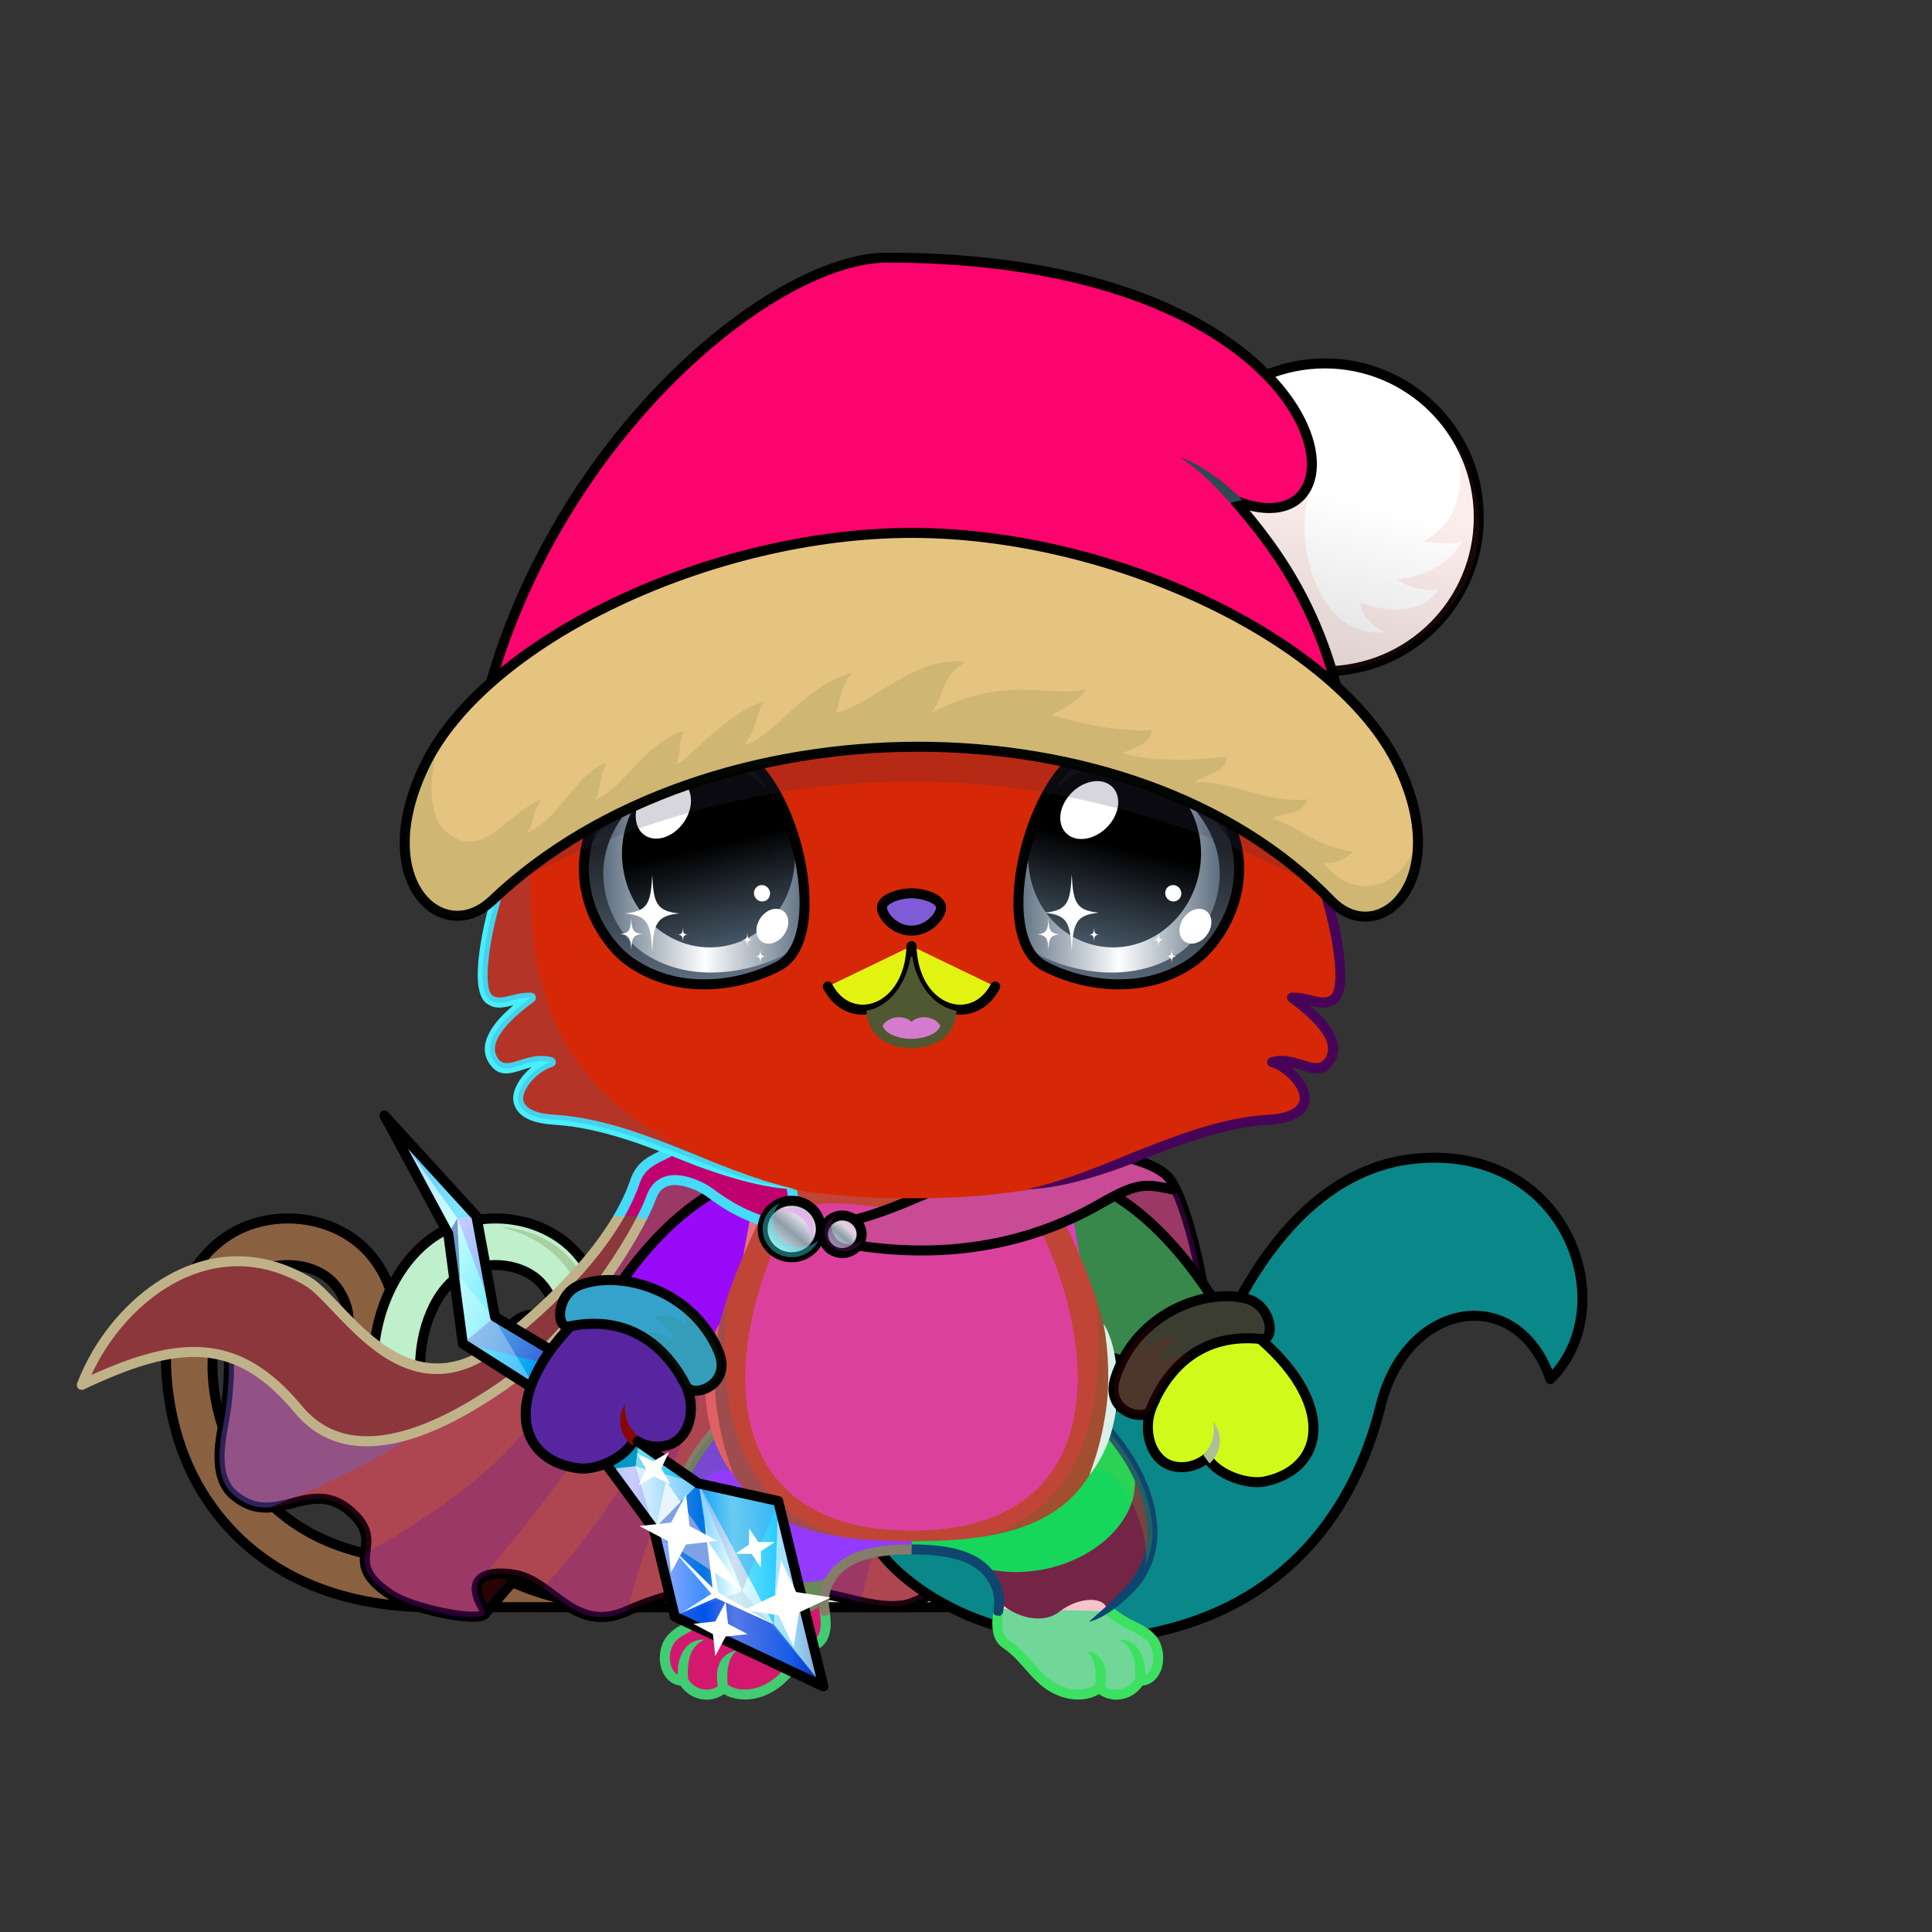 <svg xmlns="http://www.w3.org/2000/svg" xmlns:xlink="http://www.w3.org/1999/xlink" style="shape-rendering:geometricPrecision; text-rendering:geometricPrecision; image-rendering:optimizeQuality; fill-rule:evenodd; clip-rule:evenodd" version="1.1" viewBox="0 0 29000 29000" xml:space="preserve"><rect x="0" y="0" width="29000" height="29000" fill="#333333" stroke="none"/><defs><style type="text/css">.HairBack-Cat0fil22 {fill:none}
.Tail-Cat7fil33 {fill:url(#Tail-Cat7id928)}
.Tail-Cat7fil26 {fill:#fffdfc}
.Tail-Cat7fil14 {fill:black;fill-opacity:0.2}
.Tail-Cat7fil22 {fill:none}
.Tail-Cat7str0 {stroke:black;stroke-width:150;stroke-linecap:round;stroke-linejoin:round}
.RightFoot-Cat0fil26 {fill:#fffdfc}
.RightFoot-Cat0fil14 {fill:black;fill-opacity:0.2}
.RightFoot-Cat0fil22 {fill:none}
.RightFoot-Cat0fil32 {fill:black;fill-rule:nonzero}
.RightLeg-Cat0fil36 {fill:url(#RightLeg-Cat0id383)}
.RightLeg-Cat0fil26 {fill:#fffdfc}
.RightLeg-Cat0fil32 {fill:black;fill-rule:nonzero}
.RightLeg-Cat0fil14 {fill:black;fill-opacity:0.2}
.LeftFoot-Cat0fil26 {fill:#fffdfc}
.LeftFoot-Cat0fil14 {fill:black;fill-opacity:0.2}
.LeftFoot-Cat0fil22 {fill:none}
.LeftFoot-Cat0fil32 {fill:black;fill-rule:nonzero}
.LeftLeg-Cat0fil44 {fill:url(#LeftLeg-Cat0id193)}
.LeftLeg-Cat0fil26 {fill:#fffdfc}
.LeftLeg-Cat0fil32 {fill:black;fill-rule:nonzero}
.LeftLeg-Cat0fil14 {fill:black;fill-opacity:0.2}
.RightHand-Cat0fil48 {fill:url(#RightHand-Cat0id246)}
.RightHand-Cat0fil14 {fill:black;fill-opacity:0.2}
.RightHand-Cat0fil22 {fill:none}
.RightHand-Cat0str0 {stroke:black;stroke-width:150;stroke-linecap:round;stroke-linejoin:round}
.RightPaw-Cat0fil26 {fill:#fffdfc}
.RightPaw-Cat0fil14 {fill:black;fill-opacity:0.2}
.RightPaw-Cat0fil32 {fill:black;fill-rule:nonzero}
.LeftHand-Cat0fil55 {fill:url(#LeftHand-Cat0id849)}
.LeftHand-Cat0fil14 {fill:black;fill-opacity:0.2}
.LeftHand-Cat0fil22 {fill:none}
.LeftHand-Cat0str0 {stroke:black;stroke-width:150;stroke-linecap:round;stroke-linejoin:round}
.LeftPaw-Cat0fil26 {fill:#fffdfc}
.LeftPaw-Cat0fil14 {fill:black;fill-opacity:0.2}
.LeftPaw-Cat0fil32 {fill:black;fill-rule:nonzero}
.Body-Cat0fil62 {fill:url(#Body-Cat0id318)}
.Body-Cat0fil14 {fill:black;fill-opacity:0.2}
.Body-Cat0fil32 {fill:black;fill-rule:nonzero}
.Body-Cat0fil63 {fill:url(#Body-Cat0id247)}
.Head-Cat5fil145 {fill:url(#Head-Cat5id31)}
.Head-Cat5fil32 {fill:black;fill-rule:nonzero}
.Head-Cat5fil14 {fill:black;fill-opacity:0.2}
.Mouth-Cat7fil100 {fill:black}
.Mouth-Cat7fil151 {fill:#FF9999}
.Mouth-Cat7fil22 {fill:none}
.Mouth-Cat7str0 {stroke:black;stroke-width:150;stroke-linecap:round;stroke-linejoin:round}
.Eyes-Cat4fil172 {fill:url(#Eyes-Cat4id947)}
.Eyes-Cat4fil157 {fill:black;fill-opacity:0.502}
.Eyes-Cat4fil173 {fill:url(#Eyes-Cat4id595)}
.Eyes-Cat4fil174 {fill:url(#Eyes-Cat4id786)}
.Eyes-Cat4fil152 {fill:white}
.Eyes-Cat4fil175 {fill:url(#Eyes-Cat4id943)}
.Eyes-Cat4fil176 {fill:url(#Eyes-Cat4id591)}
.Eyes-Cat4fil177 {fill:url(#Eyes-Cat4id752)}
.Eyes-Cat4fil155 {fill:#3a4454}
.Eyes-Cat4fil14 {fill:black;fill-opacity:0.2}
.Eyes-Cat4fil22 {fill:none}
.Eyes-Cat4str4 {stroke:black;stroke-width:150}
.Moustache-Cat0fil22 {fill:none}
.Nose-Cat0fil221 {fill:url(#Nose-Cat0id921)}
.Nose-Cat0str0 {stroke:black;stroke-width:150;stroke-linecap:round;stroke-linejoin:round}
.HatArctic-Mediumfil11new {fill:black;fill-opacity:0.102}
.HatArctic-Mediumfil14new {fill:black;fill-opacity:0.2}
.HatArctic-Mediumfil735new {fill:url(#HatArctic-Mediumid62new)}
.HatArctic-Mediumfil31new {fill:white;fill-opacity:0.502}
.HatArctic-Mediumfil83new {fill:white}
.HatArctic-Mediumfil82new {fill:#527FBD;fill-opacity:0.302}
.HatArctic-Mediumfil84new {fill:black}
.HatArctic-Mediumfil734new {fill:url(#HatArctic-Mediumid256new)}
.HatArctic-Mediumstr6new {stroke:black;stroke-width:150}
.HatArctic-Mediumfil33new {fill:none}
.HatArctic-Mediumfil736new {fill:url(#HatArctic-Mediumid233new)}
.WeaponArcticBack-Mediumfil63 {fill:url(#WeaponArcticBack-Mediumid12)}
.WeaponArcticBack-Mediumfil57 {fill:#99FFFF;fill-opacity:0.502}
.WeaponArcticBack-Mediumfil58 {fill:#00CCFF;fill-opacity:0.502}
.WeaponArcticBack-Mediumfil59 {fill:#003399;fill-opacity:0.502}
.WeaponArcticBack-Mediumfil60 {fill:#9999FF;fill-opacity:0.502}
.WeaponArcticBack-Mediumfil61 {fill:#6666CC;fill-opacity:0.502}
.WeaponArcticBack-Mediumfil62 {fill:white;fill-opacity:0.302}
.WeaponArcticBack-Mediumfil3 {fill:none}
.WeaponArcticBack-Mediumstr1 {stroke:black;stroke-width:150;stroke-linecap:round;stroke-linejoin:round}
.WeaponArctic-Mediumfil80 {fill:url(#WeaponArctic-Mediumid89)}
.WeaponArctic-Mediumfil71 {fill:#003399;fill-opacity:0.2}
.WeaponArctic-Mediumfil43 {fill:white}
.WeaponArctic-Mediumfil72 {fill:white;fill-opacity:0.502}
.WeaponArctic-Mediumfil73 {fill:#7D7DFF;fill-opacity:0.502}
.WeaponArctic-Mediumfil74 {fill:#001AE3;fill-opacity:0.502}
.WeaponArctic-Mediumfil75 {fill:#0044CC;fill-opacity:0.502}
.WeaponArctic-Mediumfil76 {fill:#00CCFF;fill-opacity:0.502}
.WeaponArctic-Mediumfil77 {fill:#6666CC;fill-opacity:0.2}
.WeaponArctic-Mediumfil78 {fill:#D1EBFF;fill-opacity:0.502}
.WeaponArctic-Mediumfil79 {fill:#00C8DE;fill-opacity:0.502}
.WeaponArctic-Mediumfil60 {fill:#9999FF;fill-opacity:0.502}
.WeaponArctic-Mediumfil3 {fill:none}
.WeaponArctic-Mediumstr1 {stroke:black;stroke-width:150;stroke-linecap:round;stroke-linejoin:round}
.AccessoryArcticfil20 {fill:black;fill-rule:nonzero;fill-opacity:0.2}
.AccessoryArcticfil22 {fill:url(#AccessoryArcticid112);fill-rule:nonzero}
.AccessoryArcticfil23 {fill:url(#AccessoryArcticid90);fill-rule:nonzero}
.AccessoryArcticfil26 {fill:url(#AccessoryArcticid109);fill-rule:nonzero}
.AccessoryArcticfil27 {fill:#FFCC99;fill-rule:nonzero;fill-opacity:0.302}
.AccessoryArcticfil28 {fill:url(#AccessoryArcticid141);fill-rule:nonzero}
.AccessoryArcticfil29 {fill:url(#AccessoryArcticid110);fill-rule:nonzero}
.AccessoryArcticfil30 {fill:url(#AccessoryArcticid104);fill-rule:nonzero}
.AccessoryArcticfil31 {fill:white;fill-rule:nonzero;fill-opacity:0.302}
.AccessoryArcticfil33 {fill:#FFCC99;fill-opacity:0.302}
.AccessoryArcticfil19 {fill:url(#AccessoryArcticid130);fill-rule:nonzero}
.AccessoryArcticstr1 {stroke:black;stroke-width:150;stroke-linecap:round;stroke-linejoin:round}
.AccessoryArcticfil21 {fill:url(#AccessoryArcticid99);fill-rule:nonzero}
.AccessoryArcticfil24 {fill:none;fill-rule:nonzero}
.AccessoryArcticfil25 {fill:url(#AccessoryArcticid139);fill-rule:nonzero}
.AccessoryArcticfil32 {fill:none}
.AccessoryArcticstr3 {stroke:black;stroke-width:150}
.BraceletArcticWeapon-Mediumfil0 {fill:url(#BraceletArcticWeapon-Mediumid2)}
.BraceletArcticWeapon-Mediumfil1 {fill:#527FBD;fill-opacity:0.302}
.BraceletArcticWeapon-Mediumfil2 {fill:white}
.BraceletArcticWeapon-Mediumfil4 {fill:black}
.BraceletArcticWeapon-Mediumfil5 {fill:black;fill-opacity:0.102}
.BraceletArcticWeapon-Mediumfil6 {fill:url(#BraceletArcticWeapon-Mediumid0)}
.BraceletArcticWeapon-Mediumfil3 {fill:none}
.BraceletArcticWeapon-Mediumstr0 {stroke:black;stroke-width:150}
.BraceletArcticWeapon-Mediumstr1 {stroke:black;stroke-width:150;stroke-linecap:round;stroke-linejoin:round}
.NecklaceCapeRedBack-Mediumfil3 {fill:black;fill-opacity:0.302}
.NecklaceCapeRedBack-Mediumfil4 {fill:black;fill-opacity:0.2}
.NecklaceCapeRedBack-Mediumfil13 {fill:url(#NecklaceCapeRedBack-Mediumid41);fill-rule:nonzero}
.NecklaceCapeRedBack-Mediumfil14 {fill:black;fill-rule:nonzero}
.NecklaceCapeRedBack-Mediumfil0 {fill:#270306}
.NecklaceCapeRedBack-Mediumstr0 {stroke:black;stroke-width:150;stroke-linecap:round;stroke-linejoin:round}
.NecklaceCapeRedBack-Mediumfil12 {fill:url(#NecklaceCapeRedBack-Mediumid2)}
.NecklaceCapeRedBack-Mediumfil2 {fill:black;fill-opacity:0.502}
.NecklaceCapeRedBack-Mediumstr2 {stroke:black;stroke-width:150;stroke-linecap:round;stroke-linejoin:round;stroke-opacity:0.502}
.NecklaceCapeRed-Mediumfil16 {fill:url(#NecklaceCapeRed-Mediumid13)}
.NecklaceCapeRed-Mediumfil14 {fill:black;fill-rule:nonzero}
.NecklaceCapeRed-Mediumfil10 {fill:black;fill-opacity:0.4}
.NecklaceCapeRed-Mediumfil11 {fill:white;fill-opacity:0.8}
.NecklaceCapeRed-Mediumfil15 {fill:url(#NecklaceCapeRed-Mediumid8)}
.NecklaceCapeRed-Mediumstr0 {stroke:black;stroke-width:150;stroke-linecap:round;stroke-linejoin:round}
.NecklaceCapeRed-Mediumfil17 {fill:url(#NecklaceCapeRed-Mediumid31)}
.NecklaceCapeRed-Mediumstr1 {stroke:black;stroke-width:150}
.NecklaceCapeRed-Mediumfil18 {fill:url(#NecklaceCapeRed-Mediumid37)}
</style><linearGradient gradientUnits="userSpaceOnUse" id="Tail-Cat7id928" x1="18776.1" x2="17449.2" xlink:href="#Tail-Cat7id925" y1="24280.7" y2="17704.2">
  </linearGradient><linearGradient gradientUnits="userSpaceOnUse" id="RightLeg-Cat0id383" x1="15490.3" x2="15490.3" xlink:href="#RightLeg-Cat0id19" y1="24284.1" y2="21188.2">
  </linearGradient><linearGradient gradientUnits="userSpaceOnUse" id="LeftLeg-Cat0id193" x1="11873.5" x2="11873.5" xlink:href="#LeftLeg-Cat0id19" y1="24284.1" y2="21188.2">
  </linearGradient><linearGradient gradientUnits="objectBoundingBox" id="RightHand-Cat0id246" x1="31.472%" x2="68.528%" y1="2.001%" y2="97.999%">
   <stop offset="0" style="stop-opacity:1; stop-color:#bfa6a6"/>
   <stop offset="0.878" style="stop-opacity:1; stop-color:#e6d3d3"/>
   <stop offset="1" style="stop-opacity:1; stop-color:#e6d3d3"/>
  </linearGradient><linearGradient gradientUnits="objectBoundingBox" id="LeftHand-Cat0id849" x1="71.948%" x2="28.052%" xlink:href="#LeftHand-Cat0id246" y1="2.195%" y2="97.804%">
  </linearGradient><linearGradient gradientUnits="objectBoundingBox" id="Body-Cat0id318" x1="50%" x2="50%" xlink:href="#Body-Cat0id36" y1="0%" y2="100%">
  </linearGradient><linearGradient gradientUnits="userSpaceOnUse" id="Body-Cat0id247" x1="13681.9" x2="13681.9" xlink:href="#Body-Cat0id230" y1="22974.9" y2="18061.8">
  </linearGradient><linearGradient gradientUnits="userSpaceOnUse" id="Head-Cat5id31" x1="13681.9" x2="13681.9" y1="17986.7" y2="7484.8">
   <stop offset="0" style="stop-opacity:1; stop-color:#bfa6a6"/>
   <stop offset="0.031" style="stop-opacity:1; stop-color:#bfa6a6"/>
   <stop offset="0.322" style="stop-opacity:1; stop-color:#e6d3d3"/>
   <stop offset="1" style="stop-opacity:1; stop-color:#ffffff"/>
  </linearGradient><linearGradient gradientUnits="userSpaceOnUse" id="Eyes-Cat4id947" x1="10821.5" x2="10019.4" xlink:href="#Eyes-Cat4id27" y1="14683.6" y2="11312.6">
  </linearGradient><linearGradient gradientUnits="userSpaceOnUse" id="Eyes-Cat4id595" x1="9055.3" x2="12085" xlink:href="#Eyes-Cat4id57" y1="13058.1" y2="13058.1">
  </linearGradient><linearGradient gradientUnits="userSpaceOnUse" id="Eyes-Cat4id786" x1="10316" x2="10951.1" xlink:href="#Eyes-Cat4id384" y1="11494.4" y2="14182.5">
  </linearGradient><linearGradient gradientUnits="objectBoundingBox" id="Eyes-Cat4id943" x1="37.894%" x2="62.106%" xlink:href="#Eyes-Cat4id27" y1="97.407%" y2="2.593%">
  </linearGradient><linearGradient gradientUnits="userSpaceOnUse" id="Eyes-Cat4id591" x1="15278.9" x2="18308.6" xlink:href="#Eyes-Cat4id57" y1="13058.1" y2="13058.1">
  </linearGradient><linearGradient gradientUnits="userSpaceOnUse" id="Eyes-Cat4id752" x1="17047.8" x2="16412.8" xlink:href="#Eyes-Cat4id384" y1="11494.4" y2="14182.5">
  </linearGradient><linearGradient gradientUnits="userSpaceOnUse" id="Nose-Cat0id921" x1="13681.9" x2="13681.9" y1="13407.9" y2="13968.6">
   <stop offset="0" style="stop-opacity:1; stop-color:#FFCCCC"/>
   <stop offset="1" style="stop-opacity:1; stop-color:#DB9092"/>
  </linearGradient><linearGradient gradientUnits="userSpaceOnUse" id="HatArctic-Mediumid62new" x1="15115.6" x2="12248.2" xlink:href="#HatArctic-Mediumid60new" y1="3372.1" y2="12080.5">
  </linearGradient><linearGradient gradientUnits="userSpaceOnUse" id="HatArctic-Mediumid256new" x1="20444.4" x2="19330.1" xlink:href="#HatArctic-Mediumid61new" y1="5536.44" y2="9993.87">
  </linearGradient><linearGradient gradientUnits="userSpaceOnUse" id="HatArctic-Mediumid233new" x1="14047.4" x2="13312" xlink:href="#HatArctic-Mediumid61new" y1="7937.42" y2="13820.6">
  </linearGradient><linearGradient gradientUnits="userSpaceOnUse" id="WeaponArcticBack-Mediumid12" x1="5784.72" x2="9800.52" xlink:href="#WeaponArcticBack-Mediumid0" y1="18401.8" y2="20574.3">
  </linearGradient><linearGradient gradientUnits="userSpaceOnUse" id="WeaponArctic-Mediumid89" x1="9086.36" x2="12412.4" y1="23510.5" y2="23413.5">
   <stop offset="0" style="stop-opacity:1; stop-color:#91FAFF"/>
   <stop offset="0.129" style="stop-opacity:1; stop-color:white"/>
   <stop offset="0.439" style="stop-opacity:1; stop-color:#00A2FF"/>
   <stop offset="0.58" style="stop-opacity:1; stop-color:#D6FFFC"/>
   <stop offset="0.82" style="stop-opacity:1; stop-color:#3BBEFF"/>
   <stop offset="1" style="stop-opacity:1; stop-color:#002582"/>
  </linearGradient><linearGradient gradientUnits="userSpaceOnUse" id="AccessoryArcticid112" x1="6856.99" x2="9684.97" y1="24647.5" y2="17766.1">
   <stop offset="0" style="stop-opacity:1; stop-color:#4D3C2A"/>
   <stop offset="1" style="stop-opacity:1; stop-color:#876B4E"/>
  </linearGradient><linearGradient gradientUnits="objectBoundingBox" id="AccessoryArcticid90" x1="50%" x2="50%" y1="100%" y2="0%">
   <stop offset="0" style="stop-opacity:1; stop-color:#242424"/>
   <stop offset="0.761" style="stop-opacity:1; stop-color:#DEDEDE"/>
   <stop offset="1" style="stop-opacity:1; stop-color:gray"/>
  </linearGradient><linearGradient gradientUnits="userSpaceOnUse" id="AccessoryArcticid109" x1="14442.9" x2="14442.9" xlink:href="#AccessoryArcticid99" y1="23726.4" y2="21360.2">
  </linearGradient><linearGradient gradientUnits="userSpaceOnUse" id="AccessoryArcticid141" x1="11101.5" x2="11101.5" xlink:href="#AccessoryArcticid99" y1="23726.4" y2="21360.2">
  </linearGradient><linearGradient gradientUnits="userSpaceOnUse" id="AccessoryArcticid110" x1="9972.99" x2="12801" y1="24647.5" y2="17766.1">
   <stop offset="0" style="stop-opacity:1; stop-color:#664E34"/>
   <stop offset="1" style="stop-opacity:1; stop-color:#AD8356"/>
  </linearGradient><linearGradient gradientUnits="userSpaceOnUse" id="AccessoryArcticid104" x1="15470.9" x2="9772.83" y1="21599.5" y2="21599.5">
   <stop offset="0" style="stop-opacity:1; stop-color:#336699"/>
   <stop offset="1" style="stop-opacity:1; stop-color:#5594DB"/>
  </linearGradient><linearGradient gradientUnits="userSpaceOnUse" id="AccessoryArcticid130" x1="7985.49" x2="7985.49" xlink:href="#AccessoryArcticid99" y1="23726.4" y2="21360.2">
  </linearGradient><linearGradient gradientUnits="userSpaceOnUse" id="AccessoryArcticid139" x1="6656.83" x2="10287.5" y1="21599.5" y2="21599.5">
   <stop offset="0" style="stop-opacity:1; stop-color:#336699"/>
   <stop offset="1" style="stop-opacity:1; stop-color:#1D4675"/>
  </linearGradient><linearGradient gradientUnits="userSpaceOnUse" id="BraceletArcticWeapon-Mediumid2" x1="10103" x2="8158.02" xlink:href="#BraceletArcticWeapon-Mediumid0" y1="20164.5" y2="21538.9">
  </linearGradient><linearGradient gradientUnits="userSpaceOnUse" id="NecklaceCapeRedBack-Mediumid41" x1="4519.1" x2="6360.56" xlink:href="#NecklaceCapeRedBack-Mediumid5" y1="17697.6" y2="22165.4">
  </linearGradient><linearGradient gradientUnits="userSpaceOnUse" id="NecklaceCapeRedBack-Mediumid2" x1="5802.55" x2="15394.4" y1="24344" y2="17117.2">
   <stop offset="0" style="stop-opacity:1; stop-color:#B02C00"/>
   <stop offset="0.369" style="stop-opacity:1; stop-color:#B82E00"/>
   <stop offset="0.71" style="stop-opacity:1; stop-color:#630116"/>
   <stop offset="1" style="stop-opacity:1; stop-color:#1D0029"/>
  </linearGradient><linearGradient gradientUnits="userSpaceOnUse" id="NecklaceCapeRed-Mediumid13" x1="9527.35" x2="11718.7" y1="17325.6" y2="18088.7">
   <stop offset="0" style="stop-opacity:1; stop-color:#CC3300"/>
   <stop offset="0.251" style="stop-opacity:1; stop-color:#A32C04"/>
   <stop offset="0.569" style="stop-opacity:1; stop-color:#FF5024"/>
   <stop offset="1" style="stop-opacity:1; stop-color:#490033"/>
  </linearGradient><linearGradient gradientUnits="userSpaceOnUse" id="NecklaceCapeRed-Mediumid8" x1="17530.6" x2="12330.9" y1="17814.8" y2="18031.5">
   <stop offset="0" style="stop-opacity:1; stop-color:#B02C00"/>
   <stop offset="0.271" style="stop-opacity:1; stop-color:#B82E00"/>
   <stop offset="0.769" style="stop-opacity:1; stop-color:#630116"/>
   <stop offset="1" style="stop-opacity:1; stop-color:#1D0029"/>
  </linearGradient><linearGradient gradientUnits="objectBoundingBox" id="NecklaceCapeRed-Mediumid31" x1="82.414%" x2="17.586%" xlink:href="#NecklaceCapeRed-Mediumid30" y1="12.622%" y2="87.378%">
  </linearGradient><linearGradient gradientUnits="objectBoundingBox" id="NecklaceCapeRed-Mediumid37" x1="82.414%" x2="17.586%" xlink:href="#NecklaceCapeRed-Mediumid30" y1="12.622%" y2="87.378%">
  </linearGradient><linearGradient gradientUnits="objectBoundingBox" id="Tail-Cat7id925" x1="56.92%" x2="43.08%" y1="93.429%" y2="6.571%">
   <stop offset="0" style="stop-opacity:1; stop-color:#bfa6a6"/>
   <stop offset="1" style="stop-opacity:1; stop-color:#ffffff"/>
  </linearGradient><linearGradient gradientUnits="userSpaceOnUse" id="RightLeg-Cat0id19" x1="15490.3" x2="15490.3" y1="24284.1" y2="21188.2">
   <stop offset="0" style="stop-opacity:1; stop-color:#ffffff"/>
   <stop offset="0.439" style="stop-opacity:1; stop-color:#ffffff"/>
   <stop offset="1" style="stop-opacity:1; stop-color:#e6d3d3"/>
  </linearGradient><linearGradient gradientUnits="userSpaceOnUse" id="LeftLeg-Cat0id19" x1="15490.3" x2="15490.3" y1="24284.1" y2="21188.2">
   <stop offset="0" style="stop-opacity:1; stop-color:#ffffff"/>
   <stop offset="0.439" style="stop-opacity:1; stop-color:#ffffff"/>
   <stop offset="1" style="stop-opacity:1; stop-color:#e6d3d3"/>
  </linearGradient><linearGradient gradientUnits="objectBoundingBox" id="LeftHand-Cat0id246" x1="31.472%" x2="68.528%" y1="2.001%" y2="97.999%">
   <stop offset="0" style="stop-opacity:1; stop-color:#bfa6a6"/>
   <stop offset="0.878" style="stop-opacity:1; stop-color:#e6d3d3"/>
   <stop offset="1" style="stop-opacity:1; stop-color:#e6d3d3"/>
  </linearGradient><linearGradient gradientUnits="userSpaceOnUse" id="Body-Cat0id36" x1="13681.9" x2="13681.9" y1="17936.7" y2="7484.8">
   <stop offset="0" style="stop-opacity:1; stop-color:#bfa6a6"/>
   <stop offset="0.031" style="stop-opacity:1; stop-color:#bfa6a6"/>
   <stop offset="0.529" style="stop-opacity:1; stop-color:#e6d3d3"/>
   <stop offset="1" style="stop-opacity:1; stop-color:#ffffff"/>
  </linearGradient><linearGradient gradientUnits="userSpaceOnUse" id="Body-Cat0id230" x1="13681.9" x2="13681.9" y1="13028.8" y2="17278">
   <stop offset="0" style="stop-opacity:1; stop-color:#fffdfc"/>
   <stop offset="0.659" style="stop-opacity:1; stop-color:#fffdfc"/>
   <stop offset="1" style="stop-opacity:1; stop-color:#f2e9e4"/>
  </linearGradient><linearGradient gradientUnits="userSpaceOnUse" id="Eyes-Cat4id27" x1="16937.6" x2="16937.6" y1="14961.3" y2="11448.6">
   <stop offset="0" style="stop-opacity:1; stop-color:#5e6f80"/>
   <stop offset="1" style="stop-opacity:1; stop-color:black"/>
  </linearGradient><linearGradient gradientUnits="objectBoundingBox" id="Eyes-Cat4id57" x1="100%" x2="0%" y1="50%" y2="50%">
   <stop offset="0" style="stop-opacity:1; stop-color:#5e6f80"/>
   <stop offset="0.502" style="stop-opacity:1; stop-color:#fdfeff"/>
   <stop offset="1" style="stop-opacity:1; stop-color:#5e6f80"/>
  </linearGradient><linearGradient gradientUnits="userSpaceOnUse" id="Eyes-Cat4id384" x1="16417.8" x2="16417.8" y1="11784.3" y2="14068.5">
   <stop offset="0" style="stop-opacity:1; stop-color:black"/>
   <stop offset="0.45" style="stop-opacity:1; stop-color:black"/>
   <stop offset="1" style="stop-opacity:1; stop-color:#465666"/>
  </linearGradient><linearGradient gradientUnits="userSpaceOnUse" id="HatArctic-Mediumid60new" x1="16229.5" x2="16600.5" y1="18802" y2="17070.4">
   <stop offset="0" style="stop-opacity:1; stop-color:#D4F6FF"/>
   <stop offset="0.251" style="stop-opacity:1; stop-color:#D1F6FF"/>
   <stop offset="1" style="stop-opacity:1; stop-color:#63C6FF"/>
  </linearGradient><linearGradient gradientUnits="userSpaceOnUse" id="HatArctic-Mediumid61new" x1="11081.5" x2="12691.7" y1="21234.1" y2="16573">
   <stop offset="0" style="stop-opacity:1; stop-color:white"/>
   <stop offset="0.42" style="stop-opacity:1; stop-color:white"/>
   <stop offset="1" style="stop-opacity:1; stop-color:#DEDEDE"/>
  </linearGradient><linearGradient gradientUnits="userSpaceOnUse" id="WeaponArcticBack-Mediumid0" x1="6256.07" x2="10271.9" y1="19177.3" y2="21349.8">
   <stop offset="0" style="stop-opacity:1; stop-color:#CCCCFF"/>
   <stop offset="0.188" style="stop-opacity:1; stop-color:white"/>
   <stop offset="0.502" style="stop-opacity:1; stop-color:#29D1FF"/>
   <stop offset="0.769" style="stop-opacity:1; stop-color:#0021D9"/>
   <stop offset="1" style="stop-opacity:1; stop-color:#00FFEE"/>
  </linearGradient><linearGradient gradientUnits="userSpaceOnUse" id="AccessoryArcticid99" x1="11326.9" x2="11326.9" y1="23726.4" y2="21360.2">
   <stop offset="0" style="stop-opacity:1; stop-color:#8F6D4C"/>
   <stop offset="1" style="stop-opacity:1; stop-color:#3B2C1D"/>
  </linearGradient><linearGradient gradientUnits="userSpaceOnUse" id="BraceletArcticWeapon-Mediumid0" x1="18850.5" x2="18095.3" y1="19921.4" y2="22215">
   <stop offset="0" style="stop-opacity:1; stop-color:#D4F6FF"/>
   <stop offset="0.251" style="stop-opacity:1; stop-color:#D1F6FF"/>
   <stop offset="1" style="stop-opacity:1; stop-color:#63C6FF"/>
  </linearGradient><linearGradient gradientUnits="userSpaceOnUse" id="NecklaceCapeRedBack-Mediumid5" x1="928.05" x2="7023.91" y1="19047.7" y2="21436.7">
   <stop offset="0" style="stop-opacity:1; stop-color:#CC3300"/>
   <stop offset="0.271" style="stop-opacity:1; stop-color:#E6420C"/>
   <stop offset="0.529" style="stop-opacity:1; stop-color:#A82E02"/>
   <stop offset="1" style="stop-opacity:1; stop-color:#9D1F10"/>
  </linearGradient><linearGradient gradientUnits="objectBoundingBox" id="NecklaceCapeRed-Mediumid30" x1="82.414%" x2="17.586%" y1="12.622%" y2="87.378%">
   <stop offset="0" style="stop-opacity:1; stop-color:#B3C0CC"/>
   <stop offset="0.271" style="stop-opacity:1; stop-color:#D8DDE6"/>
   <stop offset="0.541" style="stop-opacity:1; stop-color:#909DA8"/>
   <stop offset="1" style="stop-opacity:1; stop-color:#DBF5FF"/>
  </linearGradient></defs><g id="AccessoryArctic">
  <g id="_2543422272688">
   <path class="AccessoryArcticfil19 AccessoryArcticstr1" d="M8355 21360c-273,229 -564,616 -770,1079 -173,388 -289,832 -289,1287l500 0c0,-382 98,-756 244,-1084 175,-394 415,-716 635,-901l-320 -381z" style="fill:#24ad87"/>
   <path class="AccessoryArcticfil20" d="M8090 21627c-186,218 -365,497 -505,812 -15,33 -29,66 -43,100l546 0c170,-347 387,-629 587,-798l-96 -114 -489 0z" style="fill:#a6bb44"/>
   <path class="AccessoryArcticfil21 AccessoryArcticstr1" d="M11696 21360c-272,229 -564,616 -770,1079 -173,388 -289,832 -289,1287l500 0c0,-382 98,-756 244,-1084 176,-394 415,-716 636,-901l-321 -381z" style="fill:#4c18f8"/>
   <path class="AccessoryArcticfil20" d="M11432 21627c-186,218 -366,497 -506,812 -14,33 -29,66 -43,100l546 0c170,-347 387,-629 588,-798l-97 -114 -488 0z" style="fill:#8684c7"/>
   <path class="AccessoryArcticfil22" d="M13700 23424c194,0 350,156 350,350 0,193 -156,350 -350,350l-7233 0c-1334,0 -2590,-461 -3359,-1611 -434,-648 -594,-1389 -615,-2008 -26,-768 366,-1686 1076,-2042 618,-309 1444,-202 1930,302 486,506 628,1370 101,1894 -196,196 -803,354 -1085,-142 -228,-402 69,-986 716,-721 -3,-200 -106,-413 -235,-547 -273,-283 -775,-332 -1115,-162 -483,242 -691,910 -691,1418 0,498 147,1095 498,1620 635,950 1684,1299 2779,1299l7233 0z" style="fill:#c3cd38"/>
   <path class="AccessoryArcticfil20" d="M8963 24124l-1672 0c-384,-155 -692,-405 -879,-701 18,0 36,1 55,1l3229 0c-128,306 -392,550 -733,700z" style="fill:#4b8e60"/>
   <path class="AccessoryArcticfil20" d="M5493 18759l6 6c486,506 628,1370 101,1894 -90,90 -269,173 -462,186 -121,-323 -157,-707 -84,-1103 55,11 115,29 177,54 -2,-121 -41,-248 -100,-359 84,-257 209,-487 362,-678z" style="fill:#627901"/>
   <path class="AccessoryArcticfil23" d="M6682 24124l-215 0c-1334,0 -2590,-461 -3359,-1611 -434,-648 -594,-1389 -615,-2008 -26,-768 366,-1686 1076,-2042 264,-131 565,-188 862,-170 -225,14 -446,71 -646,170 -710,356 -1102,1274 -1076,2042 20,619 181,1360 615,2008 769,1150 2025,1611 3358,1611z" style="fill:#5bce96"/>
   <path class="AccessoryArcticfil24 AccessoryArcticstr1" d="M13700 23424c194,0 350,156 350,350 0,193 -156,350 -350,350l-7233 0c-1334,0 -2590,-461 -3359,-1611 -434,-648 -594,-1389 -615,-2008 -26,-768 366,-1686 1076,-2042 618,-309 1444,-202 1930,302 486,506 628,1370 101,1894 -196,196 -803,354 -1085,-142 -228,-402 69,-986 716,-721 -3,-200 -106,-413 -235,-547 -273,-283 -775,-332 -1115,-162 -483,242 -691,910 -691,1418 0,498 147,1095 498,1620 635,950 1684,1299 2779,1299l7233 0z" style="fill:#896141"/>
   <polygon class="AccessoryArcticfil25 AccessoryArcticstr1" points="6657,21300 10287,21300 10287,21900 6657,21900 "/>
   <path class="AccessoryArcticfil26" d="M14073 21360c273,229 564,616 771,1079 172,388 289,832 289,1287l-500 0c0,-382 -98,-756 -245,-1084 -175,-394 -415,-716 -635,-901l320 -381z" style="fill:#cbecde"/>
   <path class="AccessoryArcticfil27" d="M14206 21482c67,67 134,142 199,225l-305 0c-16,-15 -32,-29 -47,-42l153 -183zm586 844c18,37 36,75 53,113 163,366 276,783 288,1211l-201 0c0,-382 -98,-757 -244,-1084 -37,-84 -77,-164 -119,-240l223 0z" style="fill:#42370c"/>
   <path class="AccessoryArcticfil24 AccessoryArcticstr1" d="M14073 21360c273,229 564,616 771,1079 172,388 289,832 289,1287l-500 0c0,-382 -98,-756 -245,-1084 -175,-394 -415,-716 -635,-901l320 -381z" style="fill:#a23a90"/>
   <path class="AccessoryArcticfil28" d="M10732 21360c273,229 564,616 770,1079 173,388 289,832 289,1287l-500 0c0,-382 -98,-756 -244,-1084 -175,-394 -415,-716 -635,-901l320 -381z" style="fill:#0472c5"/>
   <path class="AccessoryArcticfil27" d="M10864 21482c66,67 133,142 198,225l-286 0 0 17c-22,-21 -44,-41 -66,-59l154 -183zm585 844c19,37 36,75 53,113 163,366 276,783 288,1211l-200 0c0,-382 -99,-757 -245,-1084 -37,-84 -77,-164 -119,-240l223 0z" style="fill:#e210a3"/>
   <path class="AccessoryArcticfil24 AccessoryArcticstr1" d="M10732 21360c273,229 564,616 770,1079 173,388 289,832 289,1287l-500 0c0,-382 -98,-756 -244,-1084 -175,-394 -415,-716 -635,-901l320 -381z" style="fill:#7b37a9"/>
   <path class="AccessoryArcticfil29" d="M16816 23424c194,0 350,156 350,350 0,193 -156,350 -350,350l-7233 0c-1334,0 -2590,-461 -3359,-1611 -434,-648 -594,-1389 -615,-2008 -26,-768 366,-1686 1076,-2042 618,-309 1444,-202 1930,302 486,506 628,1370 101,1894 -196,196 -803,354 -1085,-142 -228,-402 69,-986 716,-721 -3,-200 -106,-413 -235,-547 -273,-283 -775,-332 -1115,-162 -483,242 -691,910 -691,1418 0,498 147,1095 498,1620 635,950 1684,1299 2779,1299l7233 0z" style="fill:#276b95"/>
   <path class="AccessoryArcticfil23" d="M9798 24124l-215 0c-1334,0 -2590,-461 -3359,-1611 -434,-648 -594,-1389 -615,-2008 -26,-768 366,-1686 1076,-2042 264,-131 565,-188 862,-170 -225,14 -446,71 -646,170 -710,356 -1102,1274 -1076,2042 20,619 181,1360 615,2008 769,1150 2025,1611 3358,1611z" style="fill:#622948"/>
   <polygon class="AccessoryArcticfil30" points="9773,21300 15471,21300 15471,21900 9773,21900 "/>
   <polygon class="AccessoryArcticfil31" points="9773,21300 15471,21300 15471,21498 9773,21498 "/>
   <polygon class="AccessoryArcticfil24 AccessoryArcticstr1" points="9773,21300 15471,21300 15471,21900 9773,21900 "/>
   <line class="AccessoryArcticfil32 AccessoryArcticstr3" x1="7280" x2="7280" y1="21302" y2="21923"/>
   <line class="AccessoryArcticfil32 AccessoryArcticstr3" x1="7903" x2="7903" y1="21302" y2="21923"/>
   <line class="AccessoryArcticfil32 AccessoryArcticstr3" x1="8526" x2="8526" y1="21302" y2="21923"/>
   <line class="AccessoryArcticfil32 AccessoryArcticstr3" x1="9150" x2="9150" y1="21302" y2="21923"/>
   <path class="AccessoryArcticfil24 AccessoryArcticstr1" d="M16816 23424c194,0 350,156 350,350 0,193 -156,350 -350,350l-7233 0c-1334,0 -2590,-461 -3359,-1611 -434,-648 -594,-1389 -615,-2008 -26,-768 366,-1686 1076,-2042 618,-309 1444,-202 1930,302 486,506 628,1370 101,1894 -196,196 -803,354 -1085,-142 -228,-402 69,-986 716,-721 -3,-200 -106,-413 -235,-547 -273,-283 -775,-332 -1115,-162 -483,242 -691,910 -691,1418 0,498 147,1095 498,1620 635,950 1684,1299 2779,1299l7233 0z" style="fill:#c0efcb"/>
   <path class="AccessoryArcticfil33" d="M7501 18413c1613,128 1756,1978 889,2288 649,-510 554,-1936 -889,-2288z" style="fill:#768448"/>
   <path class="AccessoryArcticfil33" d="M9714 23549c2426,0 4611,0 7037,0 151,0 234,113 260,176 -2513,0 -4784,0 -7297,0 -724,0 -1579,-135 -2041,-602 630,344 1266,426 2041,426z" style="fill:#772ab6"/>
  </g>
 </g><g id="HairBack-Cat0">
 <animateTransform additive="sum" attributeName="transform" dur="10" repeatCount="indefinite" type="translate" values="0;0 200;0;0 200;0;0 200;0;0 200;0"/>
  <rect class="HairBack-Cat0fil22" height="890" width="890" x="13237" y="6590"/>
 </g><g id="NecklaceCapeRedBack-Medium">
  <animateTransform additive="sum" attributeName="transform" dur="10" repeatCount="indefinite" type="translate" values="0;0 200;0;0 200;0;0 200;0;0 200;0"/>
  <g id="_1834097540480">
   <g>
    <polygon class="NecklaceCapeRedBack-Mediumfil0 NecklaceCapeRedBack-Mediumstr0" points="8345,22996 7275,24229 6804,23598 "/>
    <path class="NecklaceCapeRedBack-Mediumfil12 NecklaceCapeRedBack-Mediumstr0" d="M2979 19025c2533,160 2278,2523 4260,1413 771,-431 2189,-2086 2427,-2628 82,-76 1004,-817 1286,-825 97,-3 1408,590 1977,563 2633,-122 2971,-468 3275,-364 256,88 -6,337 449,377 497,44 850,58 939,190 354,529 1283,4208 -137,6383 -1889,-287 -1219,543 -2327,296 -534,-119 -651,-468 -910,-496 -521,-54 -356,348 -1427,83 -884,-219 -2036,-430 -3373,163 -800,356 -1105,-429 -1681,-539 -220,-42 -837,-86 -464,527 140,230 -1017,19 -1387,-216 -788,-503 -112,-731 -551,-1192 -647,-680 -1171,235 -1825,-318 -224,-188 -259,-534 -168,-1004 205,-1056 75,-2081 -363,-2413z" style="fill:#e08365"/>
    <path class="NecklaceCapeRedBack-Mediumfil2 NecklaceCapeRedBack-Mediumstr2" d="M2979 19025c2533,160 2278,2523 4260,1413 771,-431 2189,-2086 2427,-2628 82,-76 1004,-817 1286,-825 97,-3 1408,590 1977,563 2633,-122 2971,-468 3275,-364 256,88 -6,337 449,377 497,44 850,58 939,190 354,529 1283,4208 -137,6383 -1889,-287 -1219,543 -2327,296 -534,-119 -651,-468 -910,-496 -521,-54 -356,348 -1427,83 -884,-219 -2036,-430 -3373,163 -800,356 -1105,-429 -1681,-539 -220,-42 -837,-86 -464,527 140,230 -1017,19 -1387,-216 -788,-503 -112,-731 -551,-1192 -647,-680 -1171,235 -1825,-318 -224,-188 -259,-534 -168,-1004 205,-1056 75,-2081 -363,-2413z" style="fill:#7b0a3e"/>
    <path class="NecklaceCapeRedBack-Mediumfil3" d="M4053 22627c2107,-851 2456,-1340 3031,-1778 575,-439 1017,-916 1425,-1527 -443,478 -922,922 -1270,1116 -1982,1110 -1727,-1253 -4260,-1413 438,332 568,1357 363,2413 -91,470 -56,816 168,1004 190,161 369,197 543,185z" style="fill:#556efc"/>
    <path class="NecklaceCapeRedBack-Mediumfil4" d="M16149 24181c1964,-1984 402,-4259 138,-6459 61,-12 123,-25 187,-37 458,-119 1029,-66 1118,66 354,529 1283,4208 -137,6383 -744,-113 -1091,-53 -1306,47zm-6958 -5761c473,-529 357,-342 475,-610 82,-76 112,-255 394,-264 31,-1 230,92 486,218 -138,2315 -3115,5673 -3318,5927 -190,88 130,503 0,563 -317,146 -1201,-217 -1342,-302 -417,-252 -429,-440 -408,-627 3110,-1766 3019,-2877 3713,-4905zm1846 -409c174,88 344,176 486,249 -773,1962 -1726,4431 -2105,5920 -587,261 -908,-92 -1264,-342 1852,-2054 2591,-4240 2883,-5827zm1215 431c704,-20 1246,-95 1762,-199 -303,1984 -733,4378 -1095,5804 -41,-9 -83,-19 -128,-30 -540,-133 -1178,-264 -1898,-211 1305,-2498 1470,-4200 1359,-5364zm2549 -379c239,-58 486,-120 755,-183 232,1841 684,4005 -1057,6208 -95,-79 -177,-143 -281,-154 -204,-21 -303,28 -412,79 1232,-2913 1287,-4779 995,-5950z" style="fill:#5504bb"/>
   </g>
   <g>
    <path class="NecklaceCapeRedBack-Mediumfil13" d="M9651 18259c-377,741 -1253,1968 -2151,2575 -652,440 -2153,1366 -3020,322 -922,-1109 -1802,-1055 -3252,-368 469,-1234 1903,-2437 3397,-1550 509,301 1442,2076 2891,922 761,-606 1418,-1286 1791,-1931l344 30z" style="fill:#8c373c"/>
    <path class="NecklaceCapeRedBack-Mediumfil14" d="M9720 18285c-187,373 -504,875 -881,1350 -383,482 -834,948 -1297,1261 -330,223 -875,569 -1451,728 -591,163 -1211,130 -1669,-420 -446,-538 -880,-793 -1375,-831 -502,-38 -1073,144 -1787,482 -37,18 -82,2 -99,-35 -9,-20 -9,-41 -2,-60 63,-165 143,-330 237,-490 285,-480 705,-912 1204,-1169 503,-259 1086,-338 1690,-109 124,47 249,107 373,181 125,74 266,223 431,397 527,555 1311,1380 2376,531 503,-401 953,-821 1306,-1245 167,-201 319,-414 438,-616l164 15c-130,229 -298,469 -487,696 -361,434 -818,861 -1328,1267 -1172,934 -2012,50 -2577,-545 -157,-166 -292,-307 -399,-371 -117,-70 -234,-126 -350,-170 -560,-213 -1101,-138 -1569,102 -472,243 -871,655 -1143,1112 -57,96 -108,194 -153,293 656,-297 1197,-453 1686,-415 537,41 1004,313 1479,884 410,494 974,520 1514,371 554,-152 1085,-490 1407,-707 449,-304 890,-759 1264,-1230 354,-446 653,-915 837,-1271l161 14z" style="fill:#bfb288"/>
   </g>
  </g>
 </g><g id="Tail-Cat7">
  <path class="Tail-Cat7fil33" d="M12493 21526c-108,-680 218,-1106 853,-1371 407,-170 968,-507 1548,103 1079,929 2559,1508 3570,-489 406,-803 1273,-2258 2832,-2382 2253,-180 3068,2240 1976,3313 -500,-1453 -2159,-1175 -2547,396 -382,1547 -1398,3025 -3525,3432 -1254,239 -2716,-59 -3679,-902 -591,-518 -901,-1308 -1028,-2100z" style="fill:#6bfb96"/>
  <path class="Tail-Cat7fil26" d="M22964 17853c907,726 1061,2107 308,2847 -261,-756 -835,-1043 -1380,-924 -50,-246 -83,-491 41,-633 381,-439 694,-22 600,-768 -39,-309 178,-491 431,-522z" style="fill:#eef9b9"/>
  <path class="Tail-Cat7fil14" d="M12493 21526c-34,-212 -25,-399 22,-565 118,7 216,-8 261,-76l227 -136c303,-16 813,941 1117,926 874,2545 4567,3180 6171,593 -550,1070 -1516,1958 -3091,2260 -1254,239 -2716,-59 -3679,-902 -591,-518 -901,-1308 -1028,-2100z" style="fill:#901b4d"/>
  <path class="Tail-Cat7fil14" d="M23272 20700c-500,-1453 -2159,-1175 -2547,396 -54,221 -122,441 -204,656 -306,-3218 2952,-2873 2751,-1052z" style="fill:#014ed2"/>
  <path class="Tail-Cat7fil22 Tail-Cat7str0" d="M12493 21526c-108,-680 218,-1106 853,-1371 407,-170 968,-507 1548,103 1079,929 2559,1508 3570,-489 406,-803 1273,-2258 2832,-2382 2253,-180 3068,2240 1976,3313 -500,-1453 -2159,-1175 -2547,396 -382,1547 -1398,3025 -3525,3432 -1254,239 -2716,-59 -3679,-902 -591,-518 -901,-1308 -1028,-2100z" style="fill:#0a8788"/>
 </g><g id="RightFoot-Cat0">
  <path class="RightFoot-Cat0fil26" d="M17107 25230c-124,214 -404,285 -611,106 -71,70 -277,145 -526,65 -410,-131 -508,-461 -851,-710 -221,-159 -124,-477 -114,-668 364,340 783,-165 1076,-248 374,-102 737,158 534,413 199,95 520,237 673,411 169,192 121,631 -181,631z" style="fill:#f5c3c8"/>
  <path class="RightFoot-Cat0fil14" d="M17107 25230c-124,214 -404,285 -611,106 -71,70 -277,145 -526,65 -410,-131 -518,-492 -872,-726 -156,-103 -135,-387 -103,-573 18,-14 37,-27 56,-38 -60,533 1445,1528 1433,860 214,342 596,186 545,-150 127,134 271,-14 143,-274 182,62 215,288 209,441 -17,153 -106,289 -274,289z" style="fill:#7966f9"/>
  <path class="RightFoot-Cat0fil22" d="M16655 24186c278,231 480,239 633,413 169,192 121,631 -181,631 -124,214 -404,285 -611,106 -71,70 -277,145 -526,65 -410,-131 -520,-489 -872,-726 -156,-105 -138,-331 -109,-524" style="fill:#70d799"/>
  <path class="RightFoot-Cat0fil32" d="M16703 24128c-31,-26 -78,-22 -105,10 -27,31 -22,79 9,105 144,120 266,182 373,236 100,50 184,92 252,169 81,92 97,256 55,370 -18,49 -49,94 -96,118 7,-269 -115,-534 -402,-526 186,95 268,253 247,592 -49,79 -127,137 -220,155 -79,15 -160,-2 -228,-45 38,-218 10,-484 -289,-538 139,98 163,330 142,511 -32,29 -98,60 -189,72 -75,9 -164,4 -260,-27 -221,-71 -352,-219 -489,-375 -104,-118 -211,-239 -363,-342 -57,-38 -82,-102 -91,-176 -11,-85 -1,-183 13,-274 15,-98 -130,-119 -144,-22 -16,102 -31,212 -18,314 14,114 57,216 157,282 136,92 236,206 333,317 151,171 295,335 557,419 119,38 230,44 323,32 93,-11 171,-41 226,-75 103,70 225,98 348,74 125,-24 233,-98 305,-202 136,-15 232,-107 279,-232 61,-166 34,-387 -84,-521 -86,-98 -183,-147 -296,-204 -100,-50 -214,-108 -345,-217z" style="fill:#3de161"/>
 </g><g id="LeftFoot-Cat0">
 <path class="LeftFoot-Cat0fil26" d="M10257 25230c124,214 404,285 611,106 71,70 277,145 526,65 410,-131 508,-461 851,-710 221,-159 124,-477 114,-668 -364,340 -783,-165 -1076,-248 -374,-102 -737,158 -535,413 -198,95 -519,237 -672,411 -169,192 -121,631 181,631z" style="fill:#a34f39"/>
  <path class="LeftFoot-Cat0fil14" d="M10257 25230c124,214 404,285 611,106 71,70 277,145 526,65 410,-131 518,-492 871,-726 157,-103 136,-387 103,-573 -17,-14 -36,-27 -55,-38 60,533 -1445,1528 -1434,860 -213,342 -595,186 -544,-150 -127,134 -271,-14 -143,-274 -182,62 -215,288 -209,441 17,153 106,289 274,289z" style="fill:#e0b2b0"/>
  <path class="LeftFoot-Cat0fil22" d="M10708 24186c-277,231 -480,239 -632,413 -169,192 -121,631 181,631 124,214 404,285 611,106 71,70 277,145 526,65 410,-131 520,-489 871,-726 156,-105 139,-331 110,-524" style="fill:#d4186f"/>
  <path class="LeftFoot-Cat0fil32" d="M10660 24128c32,-26 79,-22 106,10 26,31 22,79 -10,105 -143,120 -266,182 -373,236 -99,50 -183,92 -251,169 -81,92 -97,256 -55,370 18,49 49,94 96,118 -7,-269 115,-534 402,-526 -186,95 -268,253 -247,592 49,79 127,137 220,155 79,15 160,-2 228,-45 -39,-218 -11,-484 289,-538 -139,98 -163,330 -142,511 31,29 98,60 189,72 75,9 163,4 259,-27 222,-71 353,-219 490,-375 104,-118 210,-239 363,-342 56,-38 82,-102 91,-176 11,-85 0,-183 -14,-274 -14,-98 131,-119 145,-22 16,102 31,212 18,314 -14,114 -58,216 -157,282 -136,92 -236,206 -333,317 -151,171 -296,335 -557,419 -119,38 -230,44 -323,32 -93,-11 -171,-41 -226,-75 -103,70 -226,98 -349,74 -124,-24 -233,-98 -304,-202 -136,-15 -232,-107 -279,-232 -61,-166 -34,-387 84,-521 86,-98 183,-147 296,-204 100,-50 214,-108 344,-217z" style="fill:#41cc71"/>
 </g><g id="RightLeg-Cat0">
  <path class="RightLeg-Cat0fil36" d="M13682 23259c428,0 1377,183 1321,776 215,222 637,350 896,149 312,-243 712,-232 720,-12 370,-265 678,-701 680,-1146 2,-860 -666,-1598 -969,-1838 -621,860 -1470,1269 -2648,1328l0 743z" style="fill:#16d65c"/>
  <path class="RightLeg-Cat0fil26" d="M14726 23532c179,119 298,292 277,513 215,222 637,350 896,149 312,-243 712,-232 720,-12 370,-265 678,-711 680,-1156 1,-384 -132,-743 -305,-1045 295,935 -992,1876 -2268,1551z" style="fill:#742445"/>
  <path class="RightLeg-Cat0fil32" d="M14990 24254c62,5 73,-66 79,-154 8,-118 -4,-261 -94,-417 0,-1 -1,-3 -2,-4 -100,-171 -247,-296 -460,-378 -208,-80 -478,-119 -831,-119l0 150c335,0 588,36 777,108 180,69 302,173 385,314 0,2 1,3 2,4 67,116 86,244 75,332 -9,68 -10,89 -11,105 -4,48 44,56 80,59zm1296 -3006c175,140 477,451 691,859 144,272 248,587 247,919 -1,245 -87,464 -218,653 -154,223 -454,481 -660,663 306,-60 713,-477 783,-578 147,-211 244,-458 244,-738 2,-360 -110,-698 -263,-989 -227,-430 -547,-760 -734,-907l-46 58 -44 60 0 0z" style="fill:#0e466f"/>
  <path class="RightLeg-Cat0fil14" d="M17192 23490c67,-148 106,-305 107,-464 2,-775 -541,-1451 -869,-1752l-157 727c26,48 52,95 79,143 387,-413 947,879 840,1346z" style="fill:#80c735"/>
 </g><g id="LeftLeg-Cat0">
  <path class="LeftLeg-Cat0fil44" d="M13682 23259c-428,0 -1377,183 -1321,776 -215,222 -637,350 -896,149 -312,-243 -712,-232 -720,-12 -370,-265 -679,-701 -680,-1146 -2,-860 666,-1598 969,-1838 621,860 1470,1269 2648,1328l0 743z" style="fill:#943afe"/>
  <path class="LeftLeg-Cat0fil26" d="M12496 23650c-96,103 -150,240 -135,395 -215,222 -637,350 -896,149 -312,-243 -712,-232 -720,-12 -500,-358 -806,-1009 -607,-1618 386,1194 2040,1329 2358,1086z" style="fill:#678859"/>
  <path class="LeftLeg-Cat0fil32" d="M12374 24254c-62,5 -74,-66 -80,-154 -7,-118 4,-261 94,-417 1,-1 2,-3 3,-4 100,-171 247,-296 460,-378 208,-80 478,-119 831,-119l0 150c-335,0 -588,36 -777,108 -180,69 -303,173 -385,314 -1,2 -1,3 -2,4 -67,116 -86,244 -75,332 9,68 10,89 11,105 4,48 -44,56 -80,59zm-1296 -3006c-176,140 -477,451 -692,859 -143,272 -247,587 -246,919 1,245 87,464 218,653 154,223 454,481 660,663 -306,-60 -713,-477 -784,-578 -146,-211 -243,-458 -244,-738 -1,-360 110,-698 264,-989 226,-430 547,-760 734,-907l46 58 44 60 0 0z" style="fill:#847d69"/>
  <path class="LeftLeg-Cat0fil14" d="M10172 23490c-67,-148 -106,-305 -107,-464 -2,-775 540,-1451 869,-1752l157 727c-26,48 -53,95 -79,143 -388,-413 -947,879 -840,1346z" style="fill:#0e832c"/>
 </g><g id="RightHand-Cat0">
 <animateTransform additive="sum" attributeName="transform" dur="10" repeatCount="indefinite" type="translate" values="0;0 200;0;0 200;0;0 200;0;0 200;0"/>
  <path class="RightHand-Cat0fil48" d="M16231 17709c1007,345 1819,1401 2257,2165 289,504 -636,1265 -911,1014 -627,-574 -1209,-620 -1689,-543 -742,120 -1353,-1920 -931,-2545 422,-21 934,-40 1274,-91z" style="fill:#dd3fb9"/>
  <path class="RightHand-Cat0fil14" d="M17512 20830c-602,-518 -1160,-559 -1624,-485 -171,28 -335,-59 -481,-217 -325,-472 753,-1098 1039,-656 261,403 734,847 1111,1126 -2,93 16,193 -45,232l0 0 0 0z" style="fill:#5d3811"/>
  <path class="RightHand-Cat0fil22 RightHand-Cat0str0" d="M16477 20333c340,47 711,200 1100,555 275,251 1152,-509 864,-1013 -438,-763 -1203,-1821 -2210,-2166 -90,-31 -172,-59 -246,-84" style="fill:#38884b"/>
 </g><g id="LeftHand-Cat0">
 <animateTransform additive="sum" attributeName="transform" dur="10" repeatCount="indefinite" type="translate" values="0;0 200;0;0 200;0;0 200;0;0 200;0"/>
  <path class="LeftHand-Cat0fil55" d="M11133 17709c-1007,345 -1819,1401 -2257,2165 -289,504 636,1265 911,1014 627,-574 1209,-620 1689,-543 742,120 1352,-1920 931,-2545 -422,-21 -934,-40 -1274,-91z" style="fill:#e6737c"/>
  <path class="LeftHand-Cat0fil14" d="M9852 20830c602,-518 1160,-559 1624,-485 171,28 335,-59 481,-217 325,-472 -753,-1098 -1039,-656 -261,403 -734,847 -1111,1126 2,93 -16,193 45,232l0 0 0 0z" style="fill:#9bb7e5"/>
  <path class="LeftHand-Cat0fil22 LeftHand-Cat0str0" d="M10887 20333c-340,47 -711,200 -1100,555 -275,251 -1153,-509 -864,-1013 438,-763 1203,-1821 2210,-2166 90,-31 171,-59 246,-84" style="fill:#980af8"/>
 </g><g id="Body-Cat0">
 <animateTransform additive="sum" attributeName="transform" dur="10" repeatCount="indefinite" type="translate" values="0;0 200;0;0 200;0;0 200;0;0 200;0"/>
  <path class="Body-Cat0fil62" d="M13682 23135c-1548,0 -2752,-291 -2993,-1956 -147,-1014 391,-2287 991,-3420 634,80 1289,123 2002,142 713,-19 1367,-62 2002,-142 600,1133 1137,2406 991,3420 -242,1665 -1445,1956 -2993,1956z" style="fill:#c04536"/>
  <path class="Body-Cat0fil14" d="M12621 23067c-1016,-156 -1749,-629 -1932,-1888 -75,-519 29,-1106 229,-1707 -223,2001 402,3257 1703,3595z" style="fill:#1669b1"/>
  <path class="Body-Cat0fil32" d="M11012 22144c-250,-321 -348,-641 -397,-954 -59,-377 -24,-998 184,-1320 -78,421 -93,905 -36,1298 50,341 104,572 249,976z" style="fill:#e06064"/>
  <path class="Body-Cat0fil63" d="M13682 18144c-911,0 -1630,-350 -1974,394 -875,1890 -906,4437 1974,4437 2879,0 2849,-2547 1974,-4437 -344,-744 -1063,-394 -1974,-394z" style="fill:#db419c"/>
  <path class="Body-Cat0fil14" d="M14743 23067c1016,-156 1749,-629 1932,-1888 75,-519 -29,-1106 -229,-1707 223,2001 -402,3257 -1703,3595z" style="fill:#27731f"/>
  <path class="Body-Cat0fil32" d="M16352 22144c250,-321 347,-641 397,-954 59,-377 24,-998 -184,-1320 78,421 93,905 36,1298 -50,341 -104,572 -249,976z" style="fill:#daf0e8"/>
 </g><g id="NecklaceCapeRed-Medium">
  <animateTransform additive="sum" attributeName="transform" dur="10" repeatCount="indefinite" type="translate" values="0;0 200;0;0 200;0;0 200;0;0 200;0"/>
  <g id="_1834097537024">
   <path class="NecklaceCapeRed-Mediumfil15 NecklaceCapeRed-Mediumstr0" d="M12255 18362c975,116 2758,-1179 4054,-1285 300,-24 456,257 674,315 232,63 654,221 624,464 -438,-98 -549,-97 -1111,224 -1286,735 -2757,853 -4231,496 -1,-30 -17,-118 -10,-214z" style="fill:#c94a95"/>
   <path class="NecklaceCapeRed-Mediumfil16" d="M11771 18438c-606,-187 -811,-311 -1134,-548 -125,-91 -689,-385 -858,76 -34,92 -71,180 -132,302l-344 -33c100,-174 169,-325 228,-498 122,-357 425,-349 681,-554 197,-158 585,-234 740,-198 909,209 929,642 991,1400l0 0c-47,17 -108,35 -172,53z" style="fill:#c10070"/>
   <path class="NecklaceCapeRed-Mediumfil14" d="M11749 18510c-307,-95 -513,-175 -685,-261 -172,-86 -307,-178 -471,-299 -38,-27 -122,-76 -223,-113 -85,-31 -180,-54 -267,-48 -79,6 -152,36 -205,108 -19,26 -35,57 -49,94 -32,88 -78,191 -135,304l-160 -14c66,-129 119,-244 154,-341 19,-51 42,-95 69,-131 83,-113 196,-160 316,-169 111,-8 227,19 328,56 116,43 215,100 260,134 159,116 288,204 450,286 160,80 354,155 641,244 25,-7 50,-14 74,-21l18 -6c-56,-688 -96,-1084 -928,-1275 -73,-17 -209,-4 -350,34 -123,33 -245,83 -327,149 -95,76 -192,123 -284,168 -158,76 -303,147 -373,352 -57,168 -135,336 -230,504l-165 -14c107,-180 192,-360 253,-538 90,-265 263,-348 449,-439 87,-42 176,-85 257,-149 100,-81 242,-141 381,-178 163,-44 328,-57 422,-35 948,218 983,660 1046,1430l3 34c1,8 0,17 -2,26 -3,16 -12,30 -25,41l0 0 0 0c-8,6 -16,11 -26,14 -23,8 -48,16 -75,24 -31,10 -65,20 -99,29 -15,4 -29,4 -42,0z" style="fill:#45daf6"/>
   <ellipse class="NecklaceCapeRed-Mediumfil17 NecklaceCapeRed-Mediumstr1" cx="11884" cy="18448" rx="437" ry="424"/>
   <ellipse class="NecklaceCapeRed-Mediumfil18 NecklaceCapeRed-Mediumstr1" cx="12643" cy="18527" rx="290" ry="282"/>
   <path class="NecklaceCapeRed-Mediumfil10" d="M11884 18872c178,0 331,-104 399,-252 -72,62 -166,99 -270,99 -226,0 -409,-178 -409,-398 0,-99 37,-189 98,-259 -150,67 -254,215 -254,386 0,234 195,424 436,424z" style="fill:#3feef1"/>
   <path class="NecklaceCapeRed-Mediumfil10" d="M12672 18785c120,0 224,-70 270,-170 -49,42 -113,67 -183,67 -152,0 -276,-120 -276,-269 0,-67 25,-128 66,-175 -101,46 -172,145 -172,261 0,158 132,286 295,286z" style="fill:#611966"/>
   <path class="NecklaceCapeRed-Mediumfil11" d="M12146 18644c43,-55 69,-122 69,-196 0,-177 -148,-321 -331,-321 -81,0 -155,28 -212,75 34,-10 71,-16 109,-16 208,0 377,164 377,367 0,31 -4,62 -12,91z" style="fill:#eeabee"/>
   <path class="NecklaceCapeRed-Mediumfil11" d="M12792 18625c24,-29 37,-66 37,-106 0,-96 -80,-173 -178,-173 -44,0 -84,15 -115,40 19,-5 38,-8 59,-8 112,0 204,88 204,198 0,17 -3,33 -7,49z" style="fill:#fcbfda"/>
  </g>
 </g><g id="WeaponArcticBack-Medium">
 <animateTransform additive="sum" attributeName="transform" dur="10" repeatCount="indefinite" type="translate" values="0;0 200;0;0 200;0;0 200;0;0 200;0"/>
  <g id="_2301710018192">
   <polygon class="WeaponArcticBack-Mediumfil63" points="9158,22056 8363,21070 6947,20169 6728,18518 5770,16744 7151,18256 7430,19765 8878,20628 9509,21532 9816,21805 9740,22232 9256,22190 "/>
   <polygon class="WeaponArcticBack-Mediumfil57" points="6866,18289 6728,18518 5770,16744 "/>
   <polygon class="WeaponArcticBack-Mediumfil58" points="7151,18256 6866,18289 5770,16744 "/>
   <polygon class="WeaponArcticBack-Mediumfil59" points="6947,20169 6728,18518 6866,18289 "/>
   <polygon class="WeaponArcticBack-Mediumfil60" points="6866,18289 7430,19765 7151,18256 "/>
   <polygon class="WeaponArcticBack-Mediumfil57" points="6947,20169 7430,19765 6866,18289 "/>
   <polygon class="WeaponArcticBack-Mediumfil61" points="6947,20169 8878,20628 7430,19765 "/>
   <polygon class="WeaponArcticBack-Mediumfil58" points="6947,20169 8574,21118 8537,20547 "/>
   <polygon class="WeaponArcticBack-Mediumfil62" points="8042,20843 7394,19753 6770,19020 6952,20146 "/>
   <polygon class="WeaponArcticBack-Mediumfil59" points="8713,21404 9147,22061 9548,22016 9615,21627 9172,21121 "/>
   <polygon class="WeaponArcticBack-Mediumfil3 WeaponArcticBack-Mediumstr1" points="9158,22056 8363,21070 6947,20169 6728,18518 5770,16744 7151,18256 7430,19765 8878,20628 9566,21629 9816,21805 9740,22232 9256,22190 "/>
  </g>
 </g><g id="RightPaw-Cat0">
 <animateTransform additive="sum" attributeName="transform" dur="10" repeatCount="indefinite" type="translate" values="0;0 200;0;0 200;0;0 200;0;0 200;0"/>
  <g id="_2842391375968">
   <path class="RightPaw-Cat0fil26" d="M17501 20836c-31,672 506,1059 828,766 253,397 884,103 809,-293 203,-535 -266,-1036 -634,-1325 -198,-64 -364,-248 -462,44 -114,341 -157,279 -402,398 -164,79 -11,352 -139,410z" style="fill:#0becad"/>
   <path class="RightPaw-Cat0fil14" d="M17501 20836c-31,672 506,1059 828,766 341,429 911,24 753,-293 -65,297 -520,408 -657,-118 -113,412 -522,237 -614,26 -96,-216 -45,-462 -254,-619 -2,93 16,193 -45,232l0 0 0 1c-2,0 -3,1 -5,2l0 0 0 0 0 0 0 0 -1 1 0 0 0 0c-2,1 -3,2 -5,2z" style="fill:#a6d84b"/>
   <path class="RightPaw-Cat0fil32" d="M17437 20673c-79,-58 -168,63 -89,121 29,21 57,43 84,65 -4,302 99,551 246,712 55,61 118,109 183,144 146,76 312,82 454,-8 209,238 583,191 784,-34 86,-97 135,-221 116,-357 83,-234 46,-463 -52,-673 -133,-282 -403,-498 -588,-704 -34,-37 -181,-286 -215,-345 -58,-79 -178,10 -120,89 36,48 75,120 112,186 6,12 81,153 124,188 201,164 431,392 551,649 38,81 65,165 77,251 -53,-69 -156,-152 -275,-139 81,67 126,143 171,252 66,158 113,363 -12,503 -142,159 -412,205 -563,33 116,-164 118,-464 -80,-548 55,102 48,374 -55,477 -86,86 -222,119 -360,47 -49,-26 -97,-63 -141,-112 -129,-140 -218,-365 -207,-639 2,-22 -6,-44 -23,-60 -37,-34 -82,-68 -122,-98z" style="fill:#5ff442"/>
  </g>
 </g><g id="LeftPaw-Cat0">
 <animateTransform additive="sum" attributeName="transform" dur="10" repeatCount="indefinite" type="translate" values="0;0 200;0;0 200;0;0 200;0;0 200;0"/>
  <path class="LeftPaw-Cat0fil26" d="M9863 20836c31,672 -506,1059 -828,766 -253,397 -884,103 -809,-293 -203,-535 266,-1036 634,-1325 198,-64 364,-248 462,44 114,341 157,279 402,398 164,79 11,352 139,410z" style="fill:#8372a1"/>
  <path class="LeftPaw-Cat0fil14" d="M9863 20836c31,672 -506,1059 -828,766 -341,429 -911,24 -754,-293 66,297 521,408 658,-118 113,412 522,237 614,26 95,-216 45,-462 254,-619 2,93 -16,193 45,232l0 0 0 1c2,0 3,1 5,2l0 0 0 0 0 0 0 0 0 1 1 0 0 0c1,1 3,2 5,2z" style="fill:#4e3fa2"/>
  <path class="LeftPaw-Cat0fil32" d="M9927 20673c79,-58 168,63 88,121 -28,21 -56,43 -83,65 4,302 -100,551 -246,712 -56,61 -118,109 -183,144 -146,76 -312,82 -454,-8 -209,238 -583,191 -784,-34 -86,-97 -135,-221 -116,-357 -83,-234 -46,-463 52,-673 133,-282 403,-498 588,-704 34,-37 180,-286 214,-345 59,-79 179,10 121,89 -36,48 -76,120 -112,186 -6,12 -81,153 -124,188 -201,164 -431,392 -551,649 -38,81 -66,165 -77,251 53,-69 156,-152 275,-139 -81,67 -126,143 -172,252 -65,158 -113,363 13,503 142,159 412,205 562,33 -115,-164 -117,-464 81,-548 -55,102 -48,374 55,477 86,86 222,119 359,47 50,-26 98,-63 142,-112 128,-140 218,-365 207,-639 -2,-22 6,-44 23,-60 37,-34 81,-68 122,-98z" style="fill:#217de2"/>
 </g><g id="BraceletArcticWeapon-Medium">
 <animateTransform additive="sum" attributeName="transform" dur="10" repeatCount="indefinite" type="translate" values="0;0 200;0;0 200;0;0 200;0;0 200;0"/>
  <g id="_1755109719824">
   <path class="BraceletArcticWeapon-Mediumfil0" d="M10228 20677c254,381 152,885 -172,1005 -140,51 -338,55 -535,-73 -137,278 -570,462 -827,432 -990,-114 -1184,-1198 97,-2353 401,-141 1325,234 1437,989z" style="fill:#7b8277"/>
   <path class="BraceletArcticWeapon-Mediumfil1" d="M9471 21690c-172,232 -545,378 -777,351 -715,-82 -1015,-672 -643,-1428 -209,811 687,1261 1420,1077z" style="fill:#aa000c"/>
   <polygon class="BraceletArcticWeapon-Mediumfil2" points="9001,20060 8683,20429 8532,20258 8538,20501 8085,20514 8417,20748 8204,20929 8465,20875 8388,21312 8706,20943 8857,21114 8851,20871 9304,20858 8972,20624 9185,20443 8924,20497 "/>
   <path class="BraceletArcticWeapon-Mediumfil3 BraceletArcticWeapon-Mediumstr0" d="M10228 20677c254,381 152,885 -172,1005 -140,51 -338,55 -535,-73 -137,278 -570,462 -827,432 -990,-114 -1184,-1198 97,-2353 401,-141 1325,234 1437,989z" style="fill:#57259f"/>
   <path class="BraceletArcticWeapon-Mediumfil2 BraceletArcticWeapon-Mediumstr1" d="M10301 20806c97,188 695,-15 486,-517 -385,-920 -1452,-1233 -2076,-1003 -369,136 -373,666 -167,624 885,-183 1447,290 1757,896z" style="fill:#34a2ca"/>
   <path class="BraceletArcticWeapon-Mediumfil4" d="M9384 21074c-11,225 55,359 193,488 -34,59 -48,76 -82,135 -162,-126 -268,-376 -111,-623z" style="fill:#890603"/>
   <path class="BraceletArcticWeapon-Mediumfil5" d="M10291 20787c97,189 695,-15 485,-516 -163,-391 -450,-673 -774,-849 158,152 292,305 296,456 -166,-118 -325,-164 -474,-100 157,97 261,205 283,330 -174,-115 -339,-140 -495,-74 298,171 521,445 679,753z" style="fill:#34813a"/>
  </g>
  <path class="BraceletArcticWeapon-Mediumfil6" d="M17333 21020c-218,403 -70,895 264,985 144,38 342,23 525,-122 163,264 611,407 865,354 974,-205 1068,-1303 -314,-2334 -413,-104 -1299,355 -1340,1117z" style="fill:#838739"/>
  <path class="BraceletArcticWeapon-Mediumfil1" d="M17254 21301c272,588 874,482 988,131 449,655 1124,782 1416,218 -86,610 -1043,737 -1539,226 -365,326 -1009,105 -865,-575z" style="fill:#d5e4a8"/>
  <polygon class="BraceletArcticWeapon-Mediumfil2" points="18540,20266 18891,20603 19025,20419 19042,20662 19494,20633 19186,20897 19415,21057 19150,21027 19266,21455 18916,21117 18781,21301 18764,21059 18313,21088 18621,20824 18392,20663 18657,20693 "/>
  <path class="BraceletArcticWeapon-Mediumfil3 BraceletArcticWeapon-Mediumstr0" d="M17333 21020c-218,403 -70,895 264,985 144,38 342,23 525,-122 163,264 611,407 865,354 974,-205 1068,-1303 -314,-2334 -413,-104 -1299,355 -1340,1117z" style="fill:#d0fb1a"/>
  <path class="BraceletArcticWeapon-Mediumfil2 BraceletArcticWeapon-Mediumstr1" d="M17272 21155c-79,197 -694,49 -531,-469 298,-952 1332,-1363 1973,-1191 381,101 434,629 225,605 -898,-99 -1414,423 -1667,1055z" style="fill:#3b3d30"/>
  <path class="BraceletArcticWeapon-Mediumfil5" d="M17272 21155c-79,197 -694,49 -531,-469 126,-405 386,-711 692,-917 -143,166 -262,330 -252,481 154,-132 309,-193 463,-143 -148,112 -241,229 -252,355 162,-131 325,-171 487,-119 -281,197 -478,490 -607,812z" style="fill:#f10215"/>
  <path class="BraceletArcticWeapon-Mediumfil4" d="M18210 21337c32,224 -22,363 -147,504 39,56 54,71 93,127 151,-141 233,-399 54,-631z" style="fill:#adbe9c"/>
 </g><g id="Head-Cat5">
 <animateTransform additive="sum" attributeName="transform" dur="10" repeatCount="indefinite" type="translate" values="0;0 200;0;0 200;0;0 200;0;0 200;0"/>
  <path class="Head-Cat5fil145" d="M13682 7485c-2521,3 -5132,2484 -5949,5018 -118,367 -230,774 -326,1125 -129,478 -261,1233 -57,1376 171,119 359,-38 620,-29 -308,228 -793,634 -552,962 191,261 484,-94 850,6 -260,75 -554,406 -478,616 56,156 245,231 536,249 1052,64 2116,663 2883,887 772,225 1635,292 2473,292 838,0 1701,-67 2473,-292 767,-224 1831,-823 2883,-887 291,-18 480,-93 536,-249 76,-210 -218,-541 -479,-616 367,-100 660,255 851,-6 241,-328 -244,-734 -552,-962 261,-9 449,148 619,29 205,-143 73,-898 -57,-1376 -95,-351 -207,-758 -325,-1125 -817,-2534 -3428,-5015 -5949,-5018z" style="fill:#d62806"/>
  <path class="Head-Cat5fil32" d="M8220 11366c-215,492 -436,1198 -587,1726 -55,193 -106,381 -153,555 -73,270 -147,630 -159,912 -8,190 10,340 72,384 74,51 166,28 274,1 90,-23 189,-48 305,-43 42,1 74,36 72,77 0,24 -12,44 -30,57l0 0c-150,111 -342,265 -466,429 -111,146 -165,299 -70,429 74,100 186,65 321,22 142,-44 303,-95 489,-44 40,11 64,52 53,92 -8,28 -31,48 -57,54 -7,2 -14,4 -21,6 -110,40 -226,129 -307,231 -75,95 -120,197 -98,272 1,3 2,6 2,8 21,57 69,101 141,133 82,37 193,58 329,66 722,44 1443,333 2074,586 169,68 932,401 1536,530 -578,0 -1433,-328 -1591,-391 -621,-249 -1330,-533 -2027,-575 -154,-10 -283,-35 -382,-79 -110,-49 -185,-121 -220,-220 -2,-6 -4,-11 -6,-16 -36,-127 21,-277 125,-407 40,-51 88,-99 140,-142 -47,11 -92,26 -136,39 -189,60 -349,110 -486,-77 -145,-198 -77,-411 71,-608 77,-101 177,-198 278,-284l-2 0c-144,36 -267,67 -396,-24 -112,-78 -146,-274 -136,-512 12,-296 88,-667 163,-945 48,-176 100,-367 154,-557 137,-480 453,-1301 731,-1685z" style="fill:#49eefc"/>
  <path class="Head-Cat5fil14" d="M8151 11499c-168,330 -309,667 -418,1004 -118,367 -230,774 -326,1125 -129,478 -261,1233 -57,1376 171,119 359,-38 620,-29 -308,228 -793,634 -552,962 191,261 484,-94 850,6 -260,75 -554,406 -478,616 56,156 245,231 536,249 1052,64 2116,663 2883,887 92,27 186,50 281,72 116,21 224,41 320,62l0 0c-1756,-505 -2871,-1266 -3394,-2304 -572,-1138 -535,-2592 -265,-4026z" style="fill:#3266b0"/>
  <path class="Head-Cat5fil32" d="M19144 11366c215,492 436,1198 586,1726 56,193 107,381 154,555 73,270 147,630 159,912 8,190 -10,340 -72,384 -74,51 -166,28 -274,1 -90,-23 -189,-48 -305,-43 -42,1 -74,36 -73,77 1,24 13,44 31,57l0 0c149,111 342,265 466,429 111,146 165,299 70,429 -74,100 -187,65 -321,22 -142,-44 -303,-95 -489,-44 -40,11 -64,52 -53,92 8,28 30,48 57,54 7,2 14,4 21,6 110,40 226,129 307,231 75,95 120,197 98,272 -1,3 -2,6 -2,8 -21,57 -69,101 -141,133 -82,37 -193,58 -330,66 -721,44 -1442,333 -2073,586 -170,68 -932,401 -1536,530 578,0 1433,-328 1591,-391 621,-249 1330,-533 2027,-575 154,-10 283,-35 382,-79 110,-49 185,-121 220,-220 2,-6 4,-11 6,-16 36,-127 -22,-277 -125,-407 -40,-51 -88,-99 -140,-142 47,11 92,26 136,39 189,60 348,110 485,-77 146,-198 78,-411 -70,-608 -77,-101 -177,-198 -278,-284l2 0c144,36 266,67 396,-24 112,-78 146,-274 136,-512 -12,-296 -88,-667 -163,-945 -48,-176 -100,-367 -154,-557 -138,-480 -453,-1301 -731,-1685z" style="fill:#470358"/>
  <path class="Head-Cat5fil32" d="M13682 7560c-408,0 -767,56 -1102,149 -949,262 -2036,899 -2715,1499 604,-730 1714,-1378 2675,-1644 348,-96 720,-154 1142,-154 421,0 794,58 1141,154 962,266 2072,914 2676,1644 -679,-600 -1766,-1237 -2715,-1499 -335,-93 -694,-149 -1102,-149z" style="fill:#b1dbbc"/>
 </g><g id="Mouth-Cat7">
 <animateTransform additive="sum" attributeName="transform" dur="10" repeatCount="indefinite" type="translate" values="0;0 200;0;0 200;0;0 200;0;0 200;0"/>
  <path class="Mouth-Cat7fil22 Mouth-Cat7str0" d="M12425 14808c337,641 1228,371 1257,-607m1257 607c-337,641 -1228,371 -1257,-607" style="fill:#e3f311"/>
  <path class="Mouth-Cat7fil100" d="M13696 14365c34,250 214,718 663,808 -20,366 -302,558 -677,558 -375,0 -657,-192 -677,-558 449,-90 628,-558 663,-808l14 0 14 0z" style="fill:#4f5831"/>
  <path class="Mouth-Cat7fil151" d="M14115 15397c-82,-149 -327,-167 -433,-58 -106,-109 -351,-91 -433,58 34,116 232,196 433,196 201,0 398,-80 433,-196z" style="fill:#d57bcd"/>
 </g><g id="WeaponArctic-Medium">
 <animateTransform additive="sum" attributeName="transform" dur="10" repeatCount="indefinite" type="translate" values="0;0 200;0;0 200;0;0 200;0;0 200;0"/>
  <g id="_2301710052912">
   <polygon class="WeaponArctic-Mediumfil80" points="9139,22054 9813,22952 10129,24266 12360,25313 11681,22531 10480,22266 9594,21611 9541,22010 9140,22051 "/>
   <polygon class="WeaponArctic-Mediumfil71" points="11141,23881 10129,24266 12360,25313 "/>
   <polygon class="WeaponArctic-Mediumfil43" points="9996,22229 11141,23881 9830,23022 "/>
   <polygon class="WeaponArctic-Mediumfil72" points="10747,23931 11616,24384 10487,22268 "/>
   <polygon class="WeaponArctic-Mediumfil73" points="10129,24266 10747,23931 9813,22952 "/>
   <polygon class="WeaponArctic-Mediumfil74" points="12360,25313 11616,24384 10747,23931 10129,24266 "/>
   <polygon class="WeaponArctic-Mediumfil72" points="11681,22531 11616,24384 12360,25313 "/>
   <polygon class="WeaponArctic-Mediumfil75" points="9813,22952 10487,22268 10747,23931 "/>
   <polygon class="WeaponArctic-Mediumfil76" points="11616,24384 11681,22531 10487,22268 "/>
   <polygon class="WeaponArctic-Mediumfil77" points="11141,23881 10480,22266 11681,22531 "/>
   <polygon class="WeaponArctic-Mediumfil78" points="9813,22952 10487,22268 9541,22010 "/>
   <polygon class="WeaponArctic-Mediumfil79" points="9541,22010 10487,22268 9590,21646 "/>
   <polygon class="WeaponArctic-Mediumfil60" points="9541,22010 9813,22952 9140,22051 "/>
   <polyline class="WeaponArctic-Mediumfil3 WeaponArctic-Mediumstr1" points="9148,22043 9813,22952 10129,24266 12360,25313 11681,22531 10480,22266 9570,21635 "/>
   <polygon class="WeaponArctic-Mediumfil43" points="10036,23185 10696,23833 10573,22816 10786,23908 11616,24384 10742,23985 10240,24205 10680,23924 "/>
  </g>
  <polygon class="WeaponArctic-Mediumfil43" points="11725,23421 11950,23897 12470,23978 11994,24203 11913,24723 11688,24247 11168,24166 11644,23941 "/>
  <polygon class="WeaponArctic-Mediumfil43" points="10298,22431 10350,22907 10773,23130 10297,23183 10073,23605 10021,23130 9598,22906 10074,22854 "/>
  <polygon class="WeaponArctic-Mediumfil43" points="10892,24046 10928,24374 11220,24529 10892,24565 10737,24858 10701,24529 10408,24374 10737,24338 "/>
  <polygon class="WeaponArctic-Mediumfil43" points="11245,22940 11381,23145 11628,23148 11422,23284 11420,23530 11284,23325 11038,23322 11243,23186 "/>
  <polygon class="WeaponArctic-Mediumfil43" points="9559,21817 9806,21934 10042,21796 9925,22043 10063,22278 9816,22161 9581,22300 9698,22053 "/>
 </g><g id="Eyes-Cat4">
 <animateTransform additive="sum" attributeName="transform" dur="10" repeatCount="indefinite" type="translate" values="0;0 200;0;0 200;0;0 200;0;0 200;0"/>
  <g>
        <animateTransform additive="sum" attributeName="transform" dur="10" repeatCount="indefinite" type="translate" values="0;0;0;0;0;0;0;0;0;0;0;0;0;0;0;0;0;0;0;0;0;0;0;0;0;0;0;0;0;0;0;0;0;0;0;0;0;0;0;0;0;0;0;0;0;0;0;0;0;0;0;0;0;0;0;0;0;0;0;0;0;0;0;0;0;0;0;0;0;0;0;0;0;0;0;0;0;0;0;0;0;0;0;0;0;0;0;0;0;0;0 14300;0"/>
        <g>
            <g>
                <animateTransform additive="sum" attributeName="transform" dur="10" repeatCount="indefinite" type="scale" values="1;1;1;1;1;1;1;1;1;1;1;1;1;1;1;1;1;1;1;1;1;1;1;1;1;1;1;1;1;1;1;1;1;1;1;1;1;1;1;1;1;1;1;1;1;1;1;1;1;1;1;1;1;1;1;1;1;1;1;1;1;1;1;1;1;1;1;1;1;1;1;1;1;1;1;1;1;1;1;1;1;1;1;1;1;1;1;1;1;1;1 0.01;1"/> 
				        <path class="Eyes-Cat4fil172" d="M9474 14450c774,527 1711,317 2213,51 860,-457 159,-3080 -754,-3249 -668,-124 -1272,129 -1702,623 -908,1044 -307,2200 243,2575z"/>
            </g>
            <g>
                <animateTransform additive="sum" attributeName="transform" dur="10" repeatCount="indefinite" type="scale" values="1;1;1;1;1;1;1;1;1;1;1;1;1;1;1;1;1;1;1;1;1;1;1;1;1;1;1;1;1;1;1;1;1;1;1;1;1;1;1;1;1;1;1;1;1;1;1;1;1;1;1;1;1;1;1;1;1;1;1;1;1;1;1;1;1;1;1;1;1;1;1;1;1;1;1;1;1;1;1;1;1;1;1;1;1;1;1;1;1;1;1 0.01;1"/> 
                <path class="Eyes-Cat4fil157" d="M12064 13787c104,-940 -455,-2410 -1131,-2535 -668,-124 -1272,129 -1702,623 -280,321 -418,655 -461,974 437,-844 1221,-1290 1861,-1185 911,148 1275,1076 1421,2180 5,-19 9,-38 12,-57z"/>
                <path class="Eyes-Cat4fil173" d="M12085 13633c-42,-877 -552,-1981 -1154,-2087 -88,-16 -176,-25 -262,-28 -460,19 -869,226 -1179,564 -829,903 -306,1916 197,2241 706,456 1587,259 2044,29 228,-114 336,-387 354,-719z"/>
            </g>
            <g>
                <animateTransform additive="sum" attributeName="transform" dur="10" repeatCount="indefinite" type="translate" values="0;0;0;0;0;0;0;0;0;0;0;0;0;0;0;0;0;0;0;0;0;0;0;0;0;0;0;0;0;0;0;0;0;0;0;0;0;0;0;0;0;0;0;0;0;0;0;0;0;0;0;0;0;0;0;0;0;0;0;0;0;0;0;0;0;0;0;0;0;0;0;0;0;0;0;0;0;0;0;0;0;0;0;0;0;0;0;0;0;0;0 -14590;0"/>    
                <g>
                    <animateTransform additive="sum" attributeName="transform" dur="10" repeatCount="indefinite" type="translate" values="0;0;0;0;0;0;0;0;0;0;0;0;0;0;0;0;0;0;0;0;0;0;0;0;0;0;0;0;0;0;0;0;0;0;0;0;0;0;0;0;0;0;0;0;0;0;0;0;0;0;0;0;0;0;0;0;0;0;0;0;0;0;0;0;0;0;0;0;0;0;0;0;0;0;0;0;0;0;0;0;0;0;0;0;0;0;0;0;0;0;0;0 14000;0"/>
                    <g>
                        <animateTransform additive="sum" attributeName="transform" dur="10" repeatCount="indefinite" type="scale" values="1;1;1;1;1;1;1;1;1;1;1;1;1;1;1;1;1;1;1;1;1;1;1;1;1;1;1;1;1;1;1;1;1;1;1;1;1;1;1;1;1;1;1;1;1;1;1;1;1;1;1;1;1;1;1;1;1;1;1;1;1;1;1;1;1;1;1;1;1;1;1;1;1;1;1;1;1;1;1;1;1;1;1;1;1;1;1;1;1;1;1;1 0.05;1"/> 
                        <path class="Eyes-Cat4fil174" d="M10334 11488c697,-163 1397,310 1562,1056 166,746 -266,1483 -963,1645 -697,163 -1397,-310 -1562,-1056 -165,-746 266,-1483 963,-1645z"/>
                    </g>
                </g>
            </g>
            <g>
                <animateTransform additive="sum" attributeName="transform" dur="10" repeatCount="indefinite" type="translate" values="0;0;0;0;0;0;0;0;0;0;0;0;0;0;0;0;0;0;0;0;0;0;0;0;0;0;0;0;0;0;0;0;0;0;0;0;0;0;0;0;0;0;0;0;0;0;0;0;0;0;0;0;0;0;0;0;0;0;0;0;0;0;0;0;0;0;0;0;0;0;0;0;0;0;0;0;0;0;0;0;0;0;0;0;0;0;0;0;0;0;0 -14350;0"/>    
                <g>
                    <animateTransform additive="sum" attributeName="transform" dur="10" repeatCount="indefinite" type="translate" values="0;0;0;0;0;0;0;0;0;0;0;0;0;0;0;0;0;0;0;0;0;0;0;0;0;0;0;0;0;0;0;0;0;0;0;0;0;0;0;0;0;0;0;0;0;0;0;0;0;0;0;0;0;0;0;0;0;0;0;0;0;0;0;0;0;0;0;0;0;0;0;0;0;0;0;0;0;0;0;0;0;0;0;0;0;0;0;0;0;0;0;0;0 12970;0"/>
                    <g>
                        <animateTransform additive="sum" attributeName="transform" dur="10" repeatCount="indefinite" type="scale" values="1;1;1;1;1;1;1;1;1;1;1;1;1;1;1;1;1;1;1;1;1;1;1;1;1;1;1;1;1;1;1;1;1;1;1;1;1;1;1;1;1;1;1;1;1;1;1;1;1;1;1;1;1;1;1;1;1;1;1;1;1;1;1;1;1;1;1;1;1;1;1;1;1;1;1;1;1;1;1;1;1;1;1;1;1;1;1;1;1;1;1;1;1 0.1;1"/>
                        <circle class="Eyes-Cat4fil152" r="235" transform="matrix(1.006 -1.818 1.45 0.652 9957.27 12134.3)"/>
                        <circle class="Eyes-Cat4fil152" r="235" transform="matrix(0.511 -0.048 0.06 0.522 11438.1 13408.2)"/>
                    </g>
                </g>
            </g>
            <g>
                <animateTransform additive="sum" attributeName="transform" dur="10" repeatCount="indefinite" type="translate" values="0;0;0;0;0;0;0;0;0;0;0;0;0;0;0;0;0;0;0;0;0;0;0;0;0;0;0;0;0;0;0;0;0;0;0;0;0;0;0;0;0;0;0;0;0;0;0;0;0;0;0;0;0;0;0;0;0;0;0;0;0;0;0;0;0;0;0;0;0;0;0;0;0;0;0;0;0;0;0;0;0;0;0;0;0;0;0;0;0;0;0 -14300;0"/>    
                <g>
                    <animateTransform additive="sum" attributeName="transform" dur="10" repeatCount="indefinite" type="translate" values="0;0;0;0;0;0;0;0;0;0;0;0;0;0;0;0;0;0;0;0;0;0;0;0;0;0;0;0;0;0;0;0;0;0;0;0;0;0;0;0;0;0;0;0;0;0;0;0;0;0;0;0;0;0;0;0;0;0;0;0;0;0;0;0;0;0;0;0;0;0;0;0;0;0;0;0;0;0;0;0;0;0;0;0;0;0;0;0;0;0;0;0;0 12970;0"/>
                    <g>
                        <animateTransform additive="sum" attributeName="transform" dur="10" repeatCount="indefinite" type="scale" values="1;1;1;1;1;1;1;1;1;1;1;1;1;1;1;1;1;1;1;1;1;1;1;1;1;1;1;1;1;1;1;1;1;1;1;1;1;1;1;1;1;1;1;1;1;1;1;1;1;1;1;1;1;1;1;1;1;1;1;1;1;1;1;1;1;1;1;1;1;1;1;1;1;1;1;1;1;1;1;1;1;1;1;1;1;1;1;1;1;1;1;1;1 0.1;1"/>
                        <circle class="Eyes-Cat4fil152" r="235" transform="matrix(0.554 -1.052 0.853 0.367 11593.1 13902.9)"/>
                    </g>
                </g>
            </g>
            <g>
                <animateTransform additive="sum" attributeName="transform" dur="10" repeatCount="indefinite" type="translate" values="0;0;0;0;0;0;0;0;0;0;0;0;0;0;0;0;0;0;0;0;0;0;0;0;0;0;0;0;0;0;0;0;0;0;0;0;0;0;0;0;0;0;0;0;0;0;0;0;0;0;0;0;0;0;0;0;0;0;0;0;0;0;0;0;0;0;0;0;0;0;0;0;0;0;0;0;0;0;0;0;0;0;0;0;0;0;0;0;0;0;0 -13500;0"/>  
                <g>
                    <animateTransform additive="sum" attributeName="transform" dur="10" repeatCount="indefinite" type="translate" values="0;0;0;0;0;0;0;0;0;0;0;0;0;0;0;0;0;0;0;0;0;0;0;0;0;0;0;0;0;0;0;0;0;0;0;0;0;0;0;0;0;0;0;0;0;0;0;0;0;0;0;0;0;0;0;0;0;0;0;0;0;0;0;0;0;0;0;0;0;0;0;0;0;0;0;0;0;0;0;0;0;0;0;0;0;0;0;0;0;0;0;0 13000;0"/>
                    <g>
						            <animateTransform additive="sum" attributeName="transform" dur="10" repeatCount="indefinite" type="scale" values="1;1;1;1;1;1;1;1;1;1;1;1;1;1;1;1;1;1;1;1;1;1;1;1;1;1;1;1;1;1;1;1;1;1;1;1;1;1;1;1;1;1;1;1;1;1;1;1;1;1;1;1;1;1;1;1;1;1;1;1;1;1;1;1;1;1;1;1;1;1;1;1;1;1;1;1;1;1;1;1;1;1;1;1;1;1;1;1;1;1;1;1 0.05;1"/>
                        <path class="Eyes-Cat4fil152" d="M9383 13711c343,-35 385,-152 407,-576 21,424 64,541 407,576 -343,35 -386,152 -407,575 -22,-423 -64,-540 -407,-575z"/>
                        <path class="Eyes-Cat4fil152" d="M9308 14020c141,-14 158,-63 167,-237 9,174 26,223 168,237 -142,14 -159,63 -168,237 -9,-174 -26,-223 -167,-237z"/>
                    </g>
                </g>
                <g>
                    <animateTransform additive="sum" attributeName="transform" dur="10" repeatCount="indefinite" type="translate" values="0;0;0;0;0;0;0;0;0;0;0;0;0;0;0;0;0;0;0;0;0;0;0;0;0;0;0;0;0;0;0;0;0;0;0;0;0;0;0;0;0;0;0;0;0;0;0;0;0;0;0;0;0;0;0;0;0;0;0;0;0;0;0;0;0;0;0;0;0;0;0;0;0;0;0;0;0;0;0;0;0;0;0;0;0;0;0;0;0;0;0;0 13150;0"/>
                    <g>
                        <animateTransform additive="sum" attributeName="transform" dur="10" repeatCount="indefinite" type="scale" values="1;1;1;1;1;1;1;1;1;1;1;1;1;1;1;1;1;1;1;1;1;1;1;1;1;1;1;1;1;1;1;1;1;1;1;1;1;1;1;1;1;1;1;1;1;1;1;1;1;1;1;1;1;1;1;1;1;1;1;1;1;1;1;1;1;1;1;1;1;1;1;1;1;1;1;1;1;1;1;1;1;1;1;1;1;1;1;1;1;1;1;1 0.05;1"/>
                        <path class="Eyes-Cat4fil152" d="M10176 14029c62,-6 70,-27 74,-104 3,77 11,98 73,104 -62,7 -70,28 -73,104 -4,-76 -12,-97 -74,-104z"/>
                        <path class="Eyes-Cat4fil152" d="M11340 14356c62,-7 70,-28 73,-104 4,76 12,97 74,104 -62,6 -70,27 -74,104 -3,-77 -11,-98 -73,-104z"/>
                        <path class="Eyes-Cat4fil152" d="M11144 14106c62,-6 70,-27 73,-103 4,76 12,97 74,103 -62,7 -70,28 -74,104 -3,-76 -11,-97 -73,-104z"/>
                    </g>
                </g> 
            </g>
			<g>
                <animateTransform additive="sum" attributeName="transform" dur="10" repeatCount="indefinite" type="scale" values="1;1;1;1;1;1;1;1;1;1;1;1;1;1;1;1;1;1;1;1;1;1;1;1;1;1;1;1;1;1;1;1;1;1;1;1;1;1;1;1;1;1;1;1;1;1;1;1;1;1;1;1;1;1;1;1;1;1;1;1;1;1;1;1;1;1;1;1;1;1;1;1;1;1;1;1;1;1;1;1;1;1;1;1;1;1;1;1;1;1;1 0.01;1"/> 
                <path class="Eyes-Cat4fil22 Eyes-Cat4str4" d="M9474 14450c774,527 1711,317 2213,51 860,-457 159,-3080 -754,-3249 -668,-124 -1272,129 -1702,623 -908,1044 -307,2200 243,2575z"/>
            </g>
        </g>
    </g>
  <g>
            <animateTransform additive="sum" attributeName="transform" dur="10" repeatCount="indefinite" type="translate" values="0;0;0;0;0;0;0;0;0;0;0;0;0;0;0;0;0;0;0;0;0;0;0;0;0;0;0;0;0;0;0;0;0;0;0;0;0;0;0;0;0;0;0;0;0;0;0;0;0;0;0;0;0;0;0;0;0;0;0;0;0;0;0;0;0;0;0;0;0;0;0;0;0;0;0;0;0;0;0;0;0;0;0;0;0;0;0;0;0;0;0 14300;0"/>
            <g>
                <g>
                    <animateTransform additive="sum" attributeName="transform" dur="10" repeatCount="indefinite" type="scale" values="1;1;1;1;1;1;1;1;1;1;1;1;1;1;1;1;1;1;1;1;1;1;1;1;1;1;1;1;1;1;1;1;1;1;1;1;1;1;1;1;1;1;1;1;1;1;1;1;1;1;1;1;1;1;1;1;1;1;1;1;1;1;1;1;1;1;1;1;1;1;1;1;1;1;1;1;1;1;1;1;1;1;1;1;1;1;1;1;1;1;1 0.01;1"/> 
                    <path class="Eyes-Cat4fil175" d="M17889 14450c-773,527 -1710,317 -2212,51 -860,-457 -159,-3080 754,-3249 667,-124 1272,129 1702,623 908,1044 307,2200 -244,2575z"/>
                </g>
                <g>
                    <animateTransform additive="sum" attributeName="transform" dur="10" repeatCount="indefinite" type="scale" values="1;1;1;1;1;1;1;1;1;1;1;1;1;1;1;1;1;1;1;1;1;1;1;1;1;1;1;1;1;1;1;1;1;1;1;1;1;1;1;1;1;1;1;1;1;1;1;1;1;1;1;1;1;1;1;1;1;1;1;1;1;1;1;1;1;1;1;1;1;1;1;1;1;1;1;1;1;1;1;1;1;1;1;1;1;1;1;1;1;1;1 0.01;1"/> 
                    <path class="Eyes-Cat4fil157" d="M15300 13787c-104,-940 455,-2410 1131,-2535 667,-124 1272,129 1702,623 279,321 418,655 461,974 -437,-844 -1221,-1290 -1861,-1185 -911,148 -1275,1076 -1422,2180 -4,-19 -8,-38 -11,-57z"/>
                    <path class="Eyes-Cat4fil176" d="M15279 13633c42,-877 552,-1981 1154,-2087 88,-16 176,-25 262,-28 459,19 869,226 1179,564 829,903 306,1916 -197,2241 -706,456 -1587,259 -2045,29 -227,-114 -335,-387 -353,-719z"/>
                </g>
                <g>
                    <animateTransform additive="sum" attributeName="transform" dur="10" repeatCount="indefinite" type="translate" values="0;0;0;0;0;0;0;0;0;0;0;0;0;0;0;0;0;0;0;0;0;0;0;0;0;0;0;0;0;0;0;0;0;0;0;0;0;0;0;0;0;0;0;0;0;0;0;0;0;0;0;0;0;0;0;0;0;0;0;0;0;0;0;0;0;0;0;0;0;0;0;0;0;0;0;0;0;0;0;0;0;0;0;0;0;0;0;0;0;0;0 -14590;0"/>    
                    <g>
                        <animateTransform additive="sum" attributeName="transform" dur="10" repeatCount="indefinite" type="translate" values="0;0;0;0;0;0;0;0;0;0;0;0;0;0;0;0;0;0;0;0;0;0;0;0;0;0;0;0;0;0;0;0;0;0;0;0;0;0;0;0;0;0;0;0;0;0;0;0;0;0;0;0;0;0;0;0;0;0;0;0;0;0;0;0;0;0;0;0;0;0;0;0;0;0;0;0;0;0;0;0;0;0;0;0;0;0;0;0;0;0;0;0 14000;0"/>
                        <g>
                            <animateTransform additive="sum" attributeName="transform" dur="10" repeatCount="indefinite" type="scale" values="1;1;1;1;1;1;1;1;1;1;1;1;1;1;1;1;1;1;1;1;1;1;1;1;1;1;1;1;1;1;1;1;1;1;1;1;1;1;1;1;1;1;1;1;1;1;1;1;1;1;1;1;1;1;1;1;1;1;1;1;1;1;1;1;1;1;1;1;1;1;1;1;1;1;1;1;1;1;1;1;1;1;1;1;1;1;1;1;1;1;1;1 0.05;1"/> 
                            <path class="Eyes-Cat4fil177" d="M17030 11488c-697,-163 -1397,310 -1562,1056 -166,746 266,1483 963,1645 697,163 1396,-310 1562,-1056 165,-746 -266,-1483 -963,-1645z"/>
                        </g>
                    </g>
                </g>
                <g>
                    <animateTransform additive="sum" attributeName="transform" dur="10" repeatCount="indefinite" type="translate" values="0;0;0;0;0;0;0;0;0;0;0;0;0;0;0;0;0;0;0;0;0;0;0;0;0;0;0;0;0;0;0;0;0;0;0;0;0;0;0;0;0;0;0;0;0;0;0;0;0;0;0;0;0;0;0;0;0;0;0;0;0;0;0;0;0;0;0;0;0;0;0;0;0;0;0;0;0;0;0;0;0;0;0;0;0;0;0;0;0;0;0 -14350;0"/>    
                    <g>
                        <animateTransform additive="sum" attributeName="transform" dur="10" repeatCount="indefinite" type="translate" values="0;0;0;0;0;0;0;0;0;0;0;0;0;0;0;0;0;0;0;0;0;0;0;0;0;0;0;0;0;0;0;0;0;0;0;0;0;0;0;0;0;0;0;0;0;0;0;0;0;0;0;0;0;0;0;0;0;0;0;0;0;0;0;0;0;0;0;0;0;0;0;0;0;0;0;0;0;0;0;0;0;0;0;0;0;0;0;0;0;0;0;0;0 12970;0"/>
                        <g>
                            <animateTransform additive="sum" attributeName="transform" dur="10" repeatCount="indefinite" type="scale" values="1;1;1;1;1;1;1;1;1;1;1;1;1;1;1;1;1;1;1;1;1;1;1;1;1;1;1;1;1;1;1;1;1;1;1;1;1;1;1;1;1;1;1;1;1;1;1;1;1;1;1;1;1;1;1;1;1;1;1;1;1;1;1;1;1;1;1;1;1;1;1;1;1;1;1;1;1;1;1;1;1;1;1;1;1;1;1;1;1;1;1;1;1 0.1;1"/>
                            <circle class="Eyes-Cat4fil152" r="235" transform="matrix(0.511 -0.048 0.06 0.522 17611.1 13408.2)"/>
                            <path class="Eyes-Cat4fil152" d="M15680 13700c343,-35 386,-151 407,-575 22,424 64,540 407,575 -343,35 -385,152 -407,576 -21,-424 -64,-541 -407,-576z"/>
                        </g>
                    </g>
                </g>
                <g>
                    <animateTransform additive="sum" attributeName="transform" dur="10" repeatCount="indefinite" type="translate" values="0;0;0;0;0;0;0;0;0;0;0;0;0;0;0;0;0;0;0;0;0;0;0;0;0;0;0;0;0;0;0;0;0;0;0;0;0;0;0;0;0;0;0;0;0;0;0;0;0;0;0;0;0;0;0;0;0;0;0;0;0;0;0;0;0;0;0;0;0;0;0;0;0;0;0;0;0;0;0;0;0;0;0;0;0;0;0;0;0;0;0 -14300;0"/>    
                    <g>
                        <animateTransform additive="sum" attributeName="transform" dur="10" repeatCount="indefinite" type="translate" values="0;0;0;0;0;0;0;0;0;0;0;0;0;0;0;0;0;0;0;0;0;0;0;0;0;0;0;0;0;0;0;0;0;0;0;0;0;0;0;0;0;0;0;0;0;0;0;0;0;0;0;0;0;0;0;0;0;0;0;0;0;0;0;0;0;0;0;0;0;0;0;0;0;0;0;0;0;0;0;0;0;0;0;0;0;0;0;0;0;0;0;0;0 12970;0"/>
                        <g>
                            <animateTransform additive="sum" attributeName="transform" dur="10" repeatCount="indefinite" type="scale" values="1;1;1;1;1;1;1;1;1;1;1;1;1;1;1;1;1;1;1;1;1;1;1;1;1;1;1;1;1;1;1;1;1;1;1;1;1;1;1;1;1;1;1;1;1;1;1;1;1;1;1;1;1;1;1;1;1;1;1;1;1;1;1;1;1;1;1;1;1;1;1;1;1;1;1;1;1;1;1;1;1;1;1;1;1;1;1;1;1;1;1;1;1 0.1;1"/>
                            <path class="Eyes-Cat4fil152" d="M15570 14025c141,-14 159,-62 167,-237 9,175 27,223 168,237 -141,15 -159,63 -168,237 -8,-174 -26,-222 -167,-237z"/>
                        </g>
                    </g>
                </g>
                <g>
                    <animateTransform additive="sum" attributeName="transform" dur="10" repeatCount="indefinite" type="translate" values="0;0;0;0;0;0;0;0;0;0;0;0;0;0;0;0;0;0;0;0;0;0;0;0;0;0;0;0;0;0;0;0;0;0;0;0;0;0;0;0;0;0;0;0;0;0;0;0;0;0;0;0;0;0;0;0;0;0;0;0;0;0;0;0;0;0;0;0;0;0;0;0;0;0;0;0;0;0;0;0;0;0;0;0;0;0;0;0;0;0;0 -13500;0"/>  
                    <g>
                        <animateTransform additive="sum" attributeName="transform" dur="10" repeatCount="indefinite" type="translate" values="0;0;0;0;0;0;0;0;0;0;0;0;0;0;0;0;0;0;0;0;0;0;0;0;0;0;0;0;0;0;0;0;0;0;0;0;0;0;0;0;0;0;0;0;0;0;0;0;0;0;0;0;0;0;0;0;0;0;0;0;0;0;0;0;0;0;0;0;0;0;0;0;0;0;0;0;0;0;0;0;0;0;0;0;0;0;0;0;0;0;0;0 13000;0"/>
                        <g>
                            <animateTransform additive="sum" attributeName="transform" dur="10" repeatCount="indefinite" type="scale" values="1;1;1;1;1;1;1;1;1;1;1;1;1;1;1;1;1;1;1;1;1;1;1;1;1;1;1;1;1;1;1;1;1;1;1;1;1;1;1;1;1;1;1;1;1;1;1;1;1;1;1;1;1;1;1;1;1;1;1;1;1;1;1;1;1;1;1;1;1;1;1;1;1;1;1;1;1;1;1;1;1;1;1;1;1;1;1;1;1;1;1;1 0.05;1"/>
                            <path class="Eyes-Cat4fil152" d="M16349 14029c62,-6 70,-27 74,-104 3,77 11,98 73,104 -62,7 -70,28 -73,104 -4,-76 -12,-97 -74,-104z"/>
                            <path class="Eyes-Cat4fil152" d="M17513 14356c62,-7 70,-28 73,-104 4,76 12,97 74,104 -62,6 -70,27 -74,104 -3,-77 -11,-98 -73,-104z"/>
                        </g>
                    </g>
                    <g>
                        <animateTransform additive="sum" attributeName="transform" dur="10" repeatCount="indefinite" type="translate" values="0;0;0;0;0;0;0;0;0;0;0;0;0;0;0;0;0;0;0;0;0;0;0;0;0;0;0;0;0;0;0;0;0;0;0;0;0;0;0;0;0;0;0;0;0;0;0;0;0;0;0;0;0;0;0;0;0;0;0;0;0;0;0;0;0;0;0;0;0;0;0;0;0;0;0;0;0;0;0;0;0;0;0;0;0;0;0;0;0;0;0;0 13150;0"/>
                        <g>
                            <animateTransform additive="sum" attributeName="transform" dur="10" repeatCount="indefinite" type="scale" values="1;1;1;1;1;1;1;1;1;1;1;1;1;1;1;1;1;1;1;1;1;1;1;1;1;1;1;1;1;1;1;1;1;1;1;1;1;1;1;1;1;1;1;1;1;1;1;1;1;1;1;1;1;1;1;1;1;1;1;1;1;1;1;1;1;1;1;1;1;1;1;1;1;1;1;1;1;1;1;1;1;1;1;1;1;1;1;1;1;1;1;1 0.05;1"/>
                            <path class="Eyes-Cat4fil152" d="M17317 14106c62,-6 70,-27 73,-103 4,76 12,97 74,103 -62,7 -70,28 -74,104 -3,-76 -11,-97 -73,-104z"/>
                            <circle class="Eyes-Cat4fil152" r="235" transform="matrix(1.297 -1.623 1.32 0.886 16350.1 12159.4)"/>
                            <circle class="Eyes-Cat4fil152" r="235" transform="matrix(0.561 -1.048 0.851 0.373 17943.8 13902.9)"/>
                        </g>
                    </g> 
                </g>
                <g>
                    <animateTransform additive="sum" attributeName="transform" dur="10" repeatCount="indefinite" type="scale" values="1;1;1;1;1;1;1;1;1;1;1;1;1;1;1;1;1;1;1;1;1;1;1;1;1;1;1;1;1;1;1;1;1;1;1;1;1;1;1;1;1;1;1;1;1;1;1;1;1;1;1;1;1;1;1;1;1;1;1;1;1;1;1;1;1;1;1;1;1;1;1;1;1;1;1;1;1;1;1;1;1;1;1;1;1;1;1;1;1;1;1 0.01;1"/> 
                    <path class="Eyes-Cat4fil22 Eyes-Cat4str4" d="M17889 14450c-773,527 -1710,317 -2212,51 -860,-457 -159,-3080 754,-3249 667,-124 1272,129 1702,623 908,1044 307,2200 -244,2575z"/>
                </g>
            </g>
        </g>
        <g>
        <animateTransform additive="sum" attributeName="transform" dur="10" repeatCount="indefinite" type="translate" values="0;0;0;0;0;0;0;0;0;0;0;0;0;0;0;0;0;0;0;0;0;0;0;0;0;0;0;0;0;0;0;0;0;0;0;0;0;0;0;0;0;0;0;0;0;0;0;0;0;0;0;0;0;0;0;0;0;0;0;0;0;0;0;0;0;0;0;0;0;0;0;0;0;0;0;0;0;0;0;0;0;0;0;0;0;0;0;0;0;0;3000 -2100;0"/>
        <g>
            <animateTransform additive="sum" attributeName="transform" dur="10" repeatCount="indefinite" type="rotate" values="0;0;0;0;0;0;0;0;0;0;0;0;0;0;0;0;0;0;0;0;0;0;0;0;0;0;0;0;0;0;0;0;0;0;0;0;0;0;0;0;0;0;0;0;0;0;0;0;0;0;0;0;0;0;0;0;0;0;0;0;0;0;0;0;0;0;0;0;0;0;0;0;0;0;0;0;0;0;0;0;0;0;0;0;0;0;0;0;0;0;10;0"/>
            <g>
                <animateTransform additive="sum" attributeName="transform" dur="10" repeatCount="indefinite" type="translate" values="0;0;0;0;0;0;0;0;0;0;0;0;0;0;0;0;0;0;0;0;0;0;0;0;0;0;0;0;0;0;0;0;0;0;0;0;0;0;0;0;0;0;0;0;0;0;0;0;0;0;0;0;0;0;0;0;0;0;0;0;0;0;0;0;0;0;0;0;0;0;0;0;0;0;0;0;0;0;0;0;0;0;0;0;0;0;0;0;0;0;0 1500;0"/> 
                <path class="Eyes-Cat4fil155" d="M10921 10404c-86,90 -496,89 -945,262 -413,158 -711,435 -870,371 -177,-71 -101,-466 62,-647 134,-148 563,-331 1007,-324 524,9 851,230 746,338z"/>
            </g>
            <g>
                <animateTransform additive="sum" attributeName="transform" dur="10" repeatCount="indefinite" type="translate" values="0;0;0;0;0;0;0;0;0;0;0;0;0;0;0;0;0;0;0;0;0;0;0;0;0;0;0;0;0;0;0;0;0;0;0;0;0;0;0;0;0;0;0;0;0;0;0;0;0;0;0;0;0;0;0;0;0;0;0;0;0;0;0;0;0;0;0;0;0;0;0;0;0;0;0;0;0;0;0;0;0;0;0;0;0;0;0;0;0;0;0 1500;0"/> 
                <path class="Eyes-Cat4fil14" d="M10921 10404c-86,90 -496,89 -945,262 -413,158 -711,435 -870,371 -177,-71 -101,-466 62,-647 134,-148 563,-331 1007,-324 524,9 851,230 746,338z"/>
            </g>
        </g>
    </g>  
    <g>
        <animateTransform additive="sum" attributeName="transform" dur="10" repeatCount="indefinite" type="translate" values="0;0;0;0;0;0;0;0;0;0;0;0;0;0;0;0;0;0;0;0;0;0;0;0;0;0;0;0;0;0;0;0;0;0;0;0;0;0;0;0;0;0;0;0;0;0;0;0;0;0;0;0;0;0;0;0;0;0;0;0;0;0;0;0;0;0;0;0;0;0;0;0;0;0;0;0;0;0;0;0;0;0;0;0;0;0;0;0;0;0;-2100 3000;0"/>
        <g>
            <animateTransform additive="sum" attributeName="transform" dur="10" repeatCount="indefinite" type="rotate" values="0;0;0;0;0;0;0;0;0;0;0;0;0;0;0;0;0;0;0;0;0;0;0;0;0;0;0;0;0;0;0;0;0;0;0;0;0;0;0;0;0;0;0;0;0;0;0;0;0;0;0;0;0;0;0;0;0;0;0;0;0;0;0;0;0;0;0;0;0;0;0;0;0;0;0;0;0;0;0;0;0;0;0;0;0;0;0;0;0;0;-10;0"/>
            <g>
                <animateTransform additive="sum" attributeName="transform" dur="10" repeatCount="indefinite" type="translate" values="0;0;0;0;0;0;0;0;0;0;0;0;0;0;0;0;0;0;0;0;0;0;0;0;0;0;0;0;0;0;0;0;0;0;0;0;0;0;0;0;0;0;0;0;0;0;0;0;0;0;0;0;0;0;0;0;0;0;0;0;0;0;0;0;0;0;0;0;0;0;0;0;0;0;0;0;0;0;0;0;0;0;0;0;0;0;0;0;0;0;0 1500;0"/> 
                <path class="Eyes-Cat4fil155" d="M16443 10404c86,90 496,89 945,262 413,158 711,435 870,371 177,-71 101,-466 -62,-647 -134,-148 -563,-331 -1007,-324 -524,9 -851,230 -746,338z"/>
            </g>
            <g>
                <animateTransform additive="sum" attributeName="transform" dur="10" repeatCount="indefinite" type="translate" values="0;0;0;0;0;0;0;0;0;0;0;0;0;0;0;0;0;0;0;0;0;0;0;0;0;0;0;0;0;0;0;0;0;0;0;0;0;0;0;0;0;0;0;0;0;0;0;0;0;0;0;0;0;0;0;0;0;0;0;0;0;0;0;0;0;0;0;0;0;0;0;0;0;0;0;0;0;0;0;0;0;0;0;0;0;0;0;0;0;0;0 1500;0"/> 
                <path class="Eyes-Cat4fil14" d="M16443 10404c86,90 496,89 945,262 413,158 711,435 870,371 177,-71 101,-466 -62,-647 -134,-148 -563,-331 -1007,-324 -524,9 -851,230 -746,338z"/>
            </g>
        </g>
    </g>
 </g><g id="Moustache-Cat0">
 <animateTransform additive="sum" attributeName="transform" dur="10" repeatCount="indefinite" type="translate" values="0;0 200;0;0 200;0;0 200;0;0 200;0"/>
  <rect class="Moustache-Cat0fil22" height="1459" width="1352" x="13006" y="11962"/>
 </g><g id="Nose-Cat0">
 <animateTransform additive="sum" attributeName="transform" dur="10" repeatCount="indefinite" type="translate" values="0;0 200;0;0 200;0;0 200;0;0 200;0"/>
  <path class="Nose-Cat0fil221 Nose-Cat0str0" d="M13682 13408c-194,0 -465,93 -444,231 19,127 197,330 444,330 247,0 425,-203 444,-330 21,-138 -250,-231 -444,-231z" style="fill:#7f5bd8"/>
 </g><g id="HatArctic-Medium">
 <animateTransform additive="sum" attributeName="transform" dur="10" repeatCount="indefinite" type="translate" values="0;0 200;0;0 200;0;0 200;0;0 200;0"/>
  <circle class="HatArctic-Mediumfil734new HatArctic-Mediumstr6new" cx="19887" cy="7765" r="2310"/>
  <path class="HatArctic-Mediumfil11new" d="M21883 6696c1041,1947 -680,3379 -1996,3379 -1276,0 -2310,-1475 -2310,-2310 0,-834 1989,-1348 2140,-515 -355,636 -22,2359 1071,2238 -168,-73 -332,-222 -379,-447 572,225 1026,82 1184,-197 -182,38 -445,-24 -628,-144 490,-54 835,-289 980,-573 -193,57 -400,14 -588,1 453,-226 671,-717 526,-1432z" style="fill:#d5534e"/>
  <path class="HatArctic-Mediumfil14new" d="M13682 8855c-3096,938 -6338,2408 -6158,4495 3990,-2156 8326,-2157 12316,0 95,-1917 -3062,-3557 -6158,-4495z" style="fill:#383254"/>
  <path class="HatArctic-Mediumfil735new" d="M13318 3867c-1886,0 -5606,3236 -6238,7718 1848,0 4754,-2293 6602,-2293 1848,0 4754,2293 6602,2293 -215,-2197 -1111,-3329 -1755,-4075 2194,892 1716,-3643 -5211,-3643z" style="fill:#d8e05a"/>
  <path class="HatArctic-Mediumfil31new" d="M13318 3867c-498,0 -1090,295 -2208,933 2385,-814 6796,33 8363,1430 -596,-1069 -2456,-2363 -6155,-2363z" style="fill:#5d4001"/>
  <path class="HatArctic-Mediumfil83new" d="M11062 4828c-53,40 -106,80 -159,122l-147 389 -187 -115c-30,26 -60,52 -90,79l91 200 -413 100c-47,45 -93,91 -140,138l526 198 -220 361 385 -175 174 722 262 -695 361 221 -175 -386 722 -174 -695 -261 220 -361 -385 174 -130 -537z" style="fill:#0a3880"/>
  <path class="HatArctic-Mediumfil83new" d="M17289 4532c-46,-18 -93,-37 -140,-55l-152 14 7 -67c-113,-40 -230,-79 -351,-115l-24 30 -42 -50c-61,-18 -123,-36 -187,-53l18 190 -676 -65 524 434 -299 246 386 -36 -65 676 434 -524 246 299 -36 -386 676 65 -524 -433 205 -170z" style="fill:#114409"/>
  <path class="HatArctic-Mediumfil82new" d="M20257 11343c-200,-1601 -769,-2608 -1304,-3315 465,1201 -96,1500 -1461,977 67,1298 1363,1926 2765,2338z" style="fill:#be9d72"/>
  <polygon class="HatArctic-Mediumfil83new" points="9256,7652 9649,8085 9849,7819 9833,8151 10411,8069 9978,8462 10245,8662 9912,8646 9994,9225 9601,8792 9401,9058 9417,8725 8838,8807 9271,8414 9005,8214 9338,8230 "/>
  <path class="HatArctic-Mediumfil82new" d="M11220 4715c-1742,1223 -3638,3674 -4117,6719 2130,-552 4272,-1317 4967,-2889 -2921,127 -2436,-2091 -850,-3830z" style="fill:#a6568d"/>
  <path class="HatArctic-Mediumfil82new" d="M15840 6107c764,170 1300,450 1874,757 435,212 759,565 890,684 1135,348 1312,-609 859,-1343 -291,1438 -1342,83 -3623,-98z" style="fill:#945352"/>
  <polygon class="HatArctic-Mediumfil83new" points="16234,8252 16923,8050 16737,7686 17096,7882 17316,7198 17518,7888 17882,7701 17685,8060 18370,8280 17680,8482 17867,8846 17508,8650 17287,9334 17086,8644 16721,8831 16918,8472 "/>
  <polygon class="HatArctic-Mediumfil83new" points="13829,5936 14162,6362 14364,6130 14327,6435 14866,6399 14440,6732 14672,6934 14367,6897 14403,7436 14070,7010 13868,7242 13905,6936 13366,6973 13792,6640 13560,6438 13866,6475 "/>
  <path class="HatArctic-Mediumfil33new HatArctic-Mediumstr6new" d="M13318 3867c-1886,0 -5606,3236 -6238,7718 1848,0 4754,-2293 6602,-2293 1848,0 4754,2293 6602,2293 -215,-2197 -1111,-3329 -1755,-4075 2194,892 1716,-3643 -5211,-3643z" style="fill:#fc046e"/>
  <path class="HatArctic-Mediumfil736new HatArctic-Mediumstr6new" d="M7389 13515c-750,712 -1851,-294 -1013,-2028 904,-1870 4298,-3494 7329,-3488 3031,7 6382,1625 7283,3488 838,1734 -295,2772 -1013,2028 -2965,-3074 -9347,-3076 -12586,0z" style="fill:#e5c47f"/>
  <path class="HatArctic-Mediumfil11new" d="M15654 11368c1396,431 3211,864 4321,2147 508,586 1294,128 1303,-869 -266,690 -926,906 -1428,302 115,17 275,11 458,-164 -597,-98 -762,-351 -1203,-500 161,-110 423,-18 527,-285 -653,59 -1104,-276 -1701,-262 122,-99 469,-120 479,-376 -521,57 -1168,77 -1561,-61 219,-73 426,-169 443,-343 -421,35 -1089,-85 -1510,-230 245,-104 504,-305 509,-379 -565,138 -1141,-243 -2323,355 207,-200 156,-604 535,-761 -771,-118 -1371,617 -1950,757 57,-217 93,-451 246,-602 -767,209 -1139,940 -1620,1084 204,-288 156,-467 291,-652 -576,172 -1145,893 -1326,946 96,-162 22,-361 132,-506 -602,172 -869,830 -1346,1045 125,-240 47,-358 179,-563 -440,117 -742,895 -1210,1049 158,-162 50,-288 239,-507 -513,204 -817,820 -1300,589 -224,-107 -526,-418 -251,-1450 -79,112 -150,229 -211,355 -838,1734 336,2810 1013,2028 1142,-1320 3149,-1748 4654,-2198 1409,-133 2204,-219 3611,51z" style="fill:#163e10"/>
  <path class="HatArctic-Mediumfil84new" d="M17714 6864c295,198 532,432 750,685 59,-15 127,-30 186,-44 -326,-321 -638,-537 -936,-641z" style="fill:#2c4a4f"/>
 </g></svg>